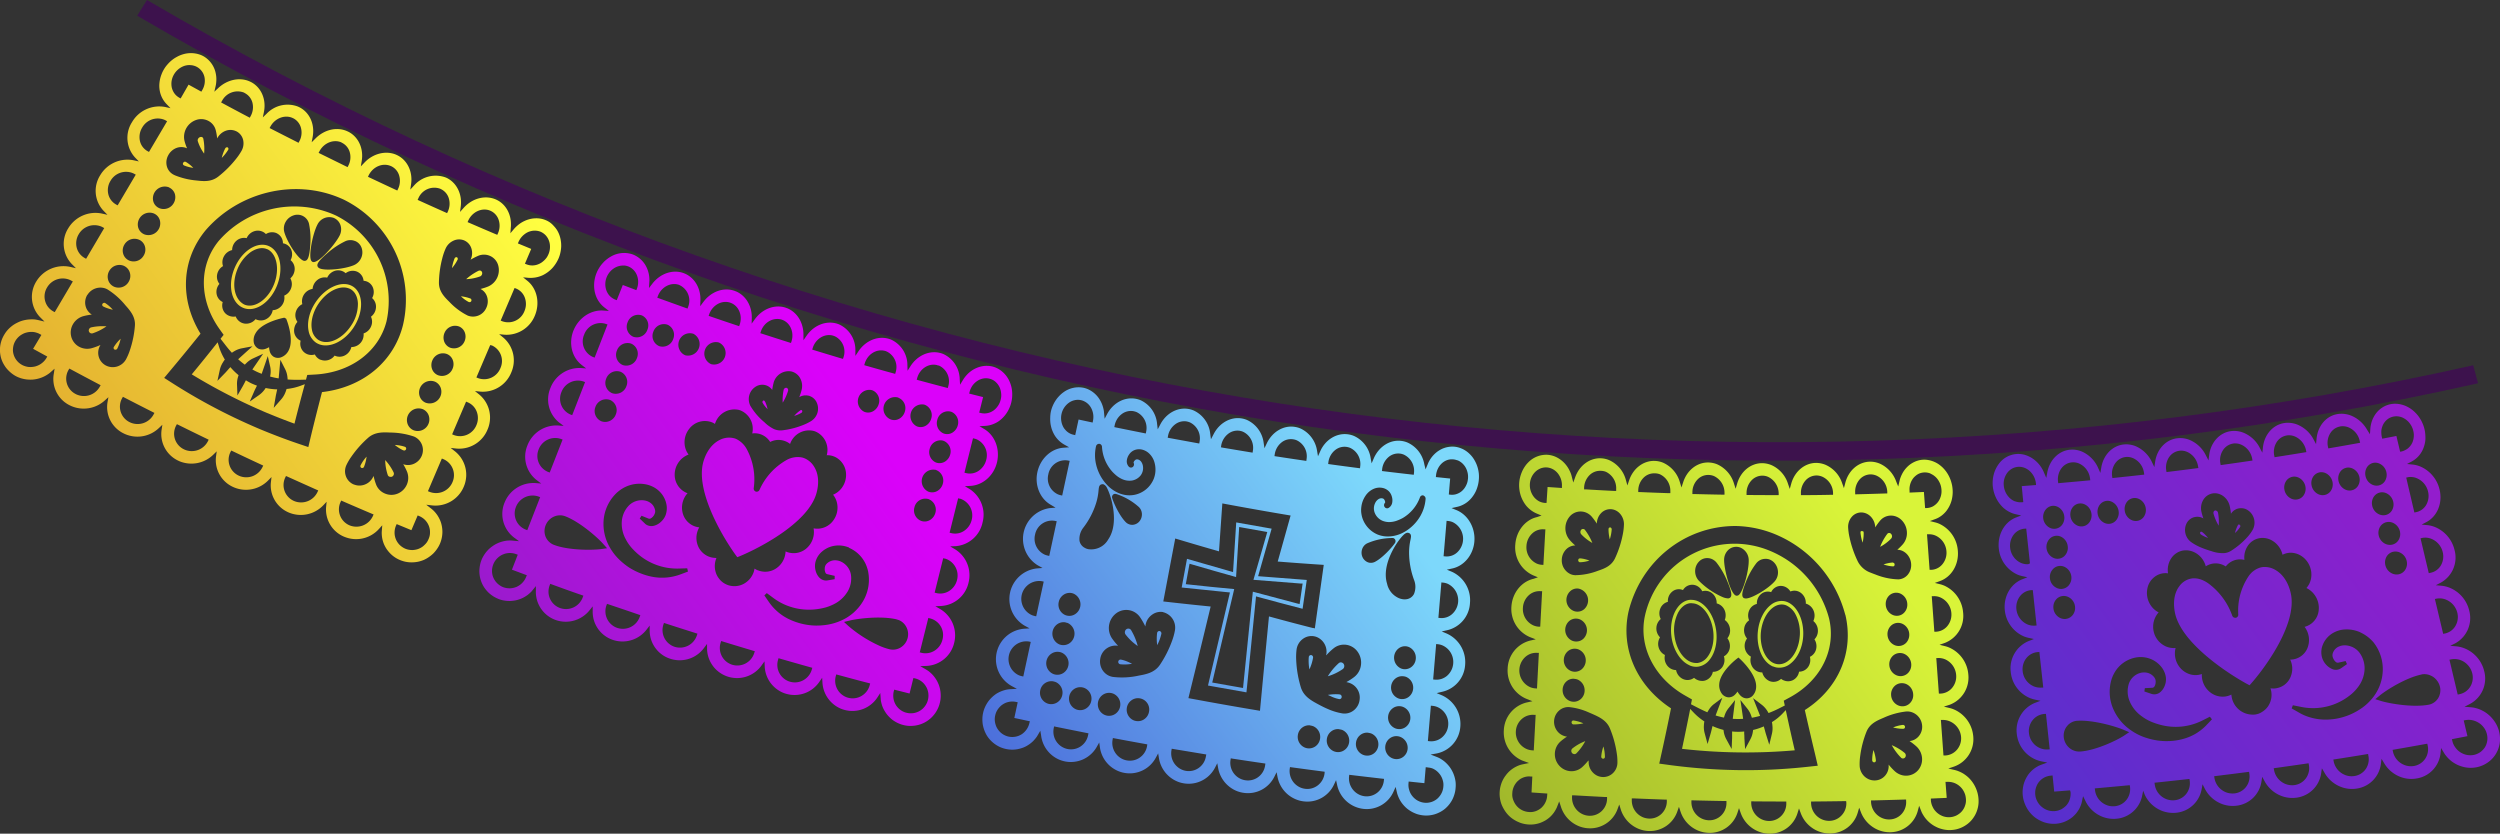 <svg xmlns="http://www.w3.org/2000/svg" xmlns:xlink="http://www.w3.org/1999/xlink" viewBox="0 0 965.86 322.07">
    <rect x="0" y="0" width="965.86" height="322.07" fill="#333333" stroke="none"/>
    <defs>
        <style>
            @keyframes blowing {
                from {
                    transform: rotate3d(0) scale3d(1, .9, .9) translateY(-10px);
                }

                to {
                    transform: rotate3d(1.1, 1, 1, 5deg) scale3d(1, .9, 2) translateY(10px);
                }
            }

            @keyframes rotate {
                from {
                    transform: rotate(0) translateY(5px);
                }

                to {
                    transform: rotate(2deg) translateY(25px);
                }
            }

            .string {
                animation: rotate 4s ease-in-out infinite alternate;
                transform-origin: center right;
            }

            .banner {
                animation: blowing 4s .1s ease-in-out infinite alternate;
                transform-origin: center top;
            }
            .string {
                fill: #3d124d;
            }
            .pink-banner {
                fill: url(#Degradado-rosa);
            }
            .purple-banner {
                fill: url(#Degradado-morado);
            }
            .green-banner {
                fill: url(#Degradado-verde);
            }
            .yellow-banner {
                fill: url(#Degradado-amarillo);
            }
            .blue-banner {
                fill: url(#Degradado-azul);
            }
        </style>
        <linearGradient id="Degradado-rosa" x1="765.94" y1="167.29" x2="915.1" y2="316.46" gradientTransform="matrix(-0.99, -0.15, -0.15, 0.99, 1159.77, 79.5)" gradientUnits="userSpaceOnUse">
            <stop offset="0.25" stop-color="#db01fa"/>
            <stop offset="1" stop-color="#9a1bcd"/>
        </linearGradient>
        <linearGradient id="Degradado-morado" x1="195.79" y1="129.2" x2="345.43" y2="278.84" gradientTransform="matrix(-0.99, -0.15, -0.15, 0.99, 1159.77, 79.5)" gradientUnits="userSpaceOnUse">
            <stop offset="0" stop-color="#971ccd"/>
            <stop offset="1" stop-color="#5630cd"/>
        </linearGradient>
        <linearGradient id="Degradado-verde" x1="382.25" y1="168.49" x2="534.24" y2="320.48" gradientTransform="matrix(-0.99, -0.15, -0.15, 0.99, 1159.77, 79.5)" gradientUnits="userSpaceOnUse">
            <stop offset="0.18" stop-color="#d9f439"/>
            <stop offset="1" stop-color="#a1b82b"/>
        </linearGradient>
        <linearGradient id="Degradado-amarillo" x1="956.68" y1="127.06" x2="1100.22" y2="270.6" gradientTransform="matrix(-0.99, -0.15, -0.15, 0.99, 1159.77, 79.5)" gradientUnits="userSpaceOnUse">
            <stop offset="0" stop-color="#ffff40"/>
            <stop offset="1" stop-color="#e3ae30"/>
        </linearGradient>
        <linearGradient id="Degradado-azul" x1="573.38" y1="181.14" x2="725.29" y2="333.06" gradientTransform="matrix(-0.99, -0.15, -0.15, 0.99, 1159.77, 79.5)" gradientUnits="userSpaceOnUse">
            <stop offset="0.17" stop-color="#7dd8fb"/>
            <stop offset="1" stop-color="#4c6fdb"/>
        </linearGradient>
    </defs>
    <g id="Layer_2" data-name="Layer 2">
        <g id="Layer_3" data-name="Layer 3">
            <path class="string" d="M53,6.07c272.74,159.76,598.06,210.85,904.38,142-.63-2.31-1.25-4.63-1.88-6.95C651.1,209.54,327.82,158.76,56.79,0Z"/>

            <path class="banner pink-banner" d="M306.82,160.68a12,12,0,0,0,2.85-1.22.68.68,0,0,0,.22-.85h0l-.28-.22a.48.48,0,0,0-.31.09A12.91,12.91,0,0,0,306.82,160.68Z"/>
            <path class="banner pink-banner" d="M302.4,155.56a19.14,19.14,0,0,0,2.06-4.55,1,1,0,0,0-.06-.73.84.84,0,0,0-.42-.41.85.85,0,0,0-.76.1,1.09,1.09,0,0,0-.46.66A18.25,18.25,0,0,0,302.4,155.56Z"/>
            <path class="banner pink-banner" d="M296.55,158.07a14.44,14.44,0,0,0-.93-2.85l-.35-.45a.49.49,0,0,0-.42,0,.69.69,0,0,0-.21.87A11.27,11.27,0,0,0,296.55,158.07Z"/>
            <path class="banner pink-banner" d="M284.85,215.27c6.38-2.47,27.55-12.76,30.66-25,.59-2.21,1.24-6.44-1-10a7.92,7.92,0,0,0-3.66-3.2q-.33-.13-.66-.24a3.54,3.54,0,0,0-.44-.11,8.85,8.85,0,0,0-6.15,1.17,24.75,24.75,0,0,0-10.16,11.35,1.19,1.19,0,0,1-1.41.69h0a1.22,1.22,0,0,1-.83-1.32,24.54,24.54,0,0,0-2.65-15,9.11,9.11,0,0,0-4.23-4.06l-.39-.15A7.87,7.87,0,0,0,278,170c-3.79,1.91-5.48,5.85-6.14,8C268.05,190,280.7,209.83,284.85,215.27Z"/>
            <path class="banner pink-banner" d="M192.22,231.24a12.61,12.61,0,0,1-1.63-.85,12.27,12.27,0,0,1-1.81-1.4,12.08,12.08,0,0,1-1.49-1.73,10.38,10.38,0,0,1-1.13-2,12.56,12.56,0,0,1-.7-2.18,12.82,12.82,0,0,1-.26-2.27,13,13,0,0,1,.21-2.29,11.38,11.38,0,0,1,.63-2.2,11.07,11.07,0,0,1,1.08-2.05,12.13,12.13,0,0,1,1.42-1.79A11.27,11.27,0,0,1,190.3,211a11.67,11.67,0,0,1,2-1.15,12.68,12.68,0,0,1,2.18-.73,10.69,10.69,0,0,1,3.69-.24l2.35.21-1.9-1.4a11.45,11.45,0,0,1-3.69-13.5,12,12,0,0,1,11.92-7.56l2.25.18-1.8-1.36A11.42,11.42,0,0,1,203.8,172a12,12,0,0,1,11.76-7.62l2.21.16L216,163.22a11.41,11.41,0,0,1-3.33-13.36,12,12,0,0,1,11.61-7.68l2.17.15L224.73,141c-3.82-2.95-5.13-8.42-3.17-13.3s6.7-8.06,11.52-7.72l2.17.15-1.72-1.33a10.1,10.1,0,0,1-3.27-4.43,11.41,11.41,0,0,1-.57-2.12,12.92,12.92,0,0,1-.16-2.24,13,13,0,0,1,.92-4.48,12.07,12.07,0,0,1,1.05-2.06,12.53,12.53,0,0,1,1.38-1.83,11.94,11.94,0,0,1,1.66-1.54,12.58,12.58,0,0,1,1.87-1.2,10.11,10.11,0,0,1,8.1-.58l.32.13a9.86,9.86,0,0,1,5.3,5.61,10.84,10.84,0,0,1,.59,2.11,11.71,11.71,0,0,1,.18,2.23l-.17,2.88,1.31-1.69c3.05-3.94,7.88-5.58,12-4.1l.48.19c3.9,1.64,6.28,5.76,6.08,10.5l-.09,2.13,1.28-1.71c3-4,7.75-5.68,11.92-4.26l.62.23c3.83,1.61,6.24,5.67,6.12,10.35l-.05,2.12,1.24-1.72c2.9-4,7.65-5.81,11.83-4.47l.77.28c3.78,1.59,6.2,5.59,6.17,10.19l0,2.13,1.22-1.75c2.8-4.06,7.52-5.93,11.73-4.66a7.62,7.62,0,0,1,.91.33,10.78,10.78,0,0,1,6.2,10l0,2.13,1.18-1.77c2.74-4.11,7.42-6.06,11.63-4.86a8.83,8.83,0,0,1,1.06.37,10.82,10.82,0,0,1,6.23,9.87l.06,2.13,1.15-1.8c2.66-4.15,7.3-6.18,11.53-5.05a8.91,8.91,0,0,1,1.2.41,10.9,10.9,0,0,1,6.27,9.75l.14,2.09s1.35-2.23,1.47-2.4a13.62,13.62,0,0,1,1.44-1.73,10.78,10.78,0,0,1,1.7-1.4,10.25,10.25,0,0,1,1.89-1,9.67,9.67,0,0,1,2-.6,9.33,9.33,0,0,1,2-.17,8.9,8.9,0,0,1,3.3.69l.58.27a9.63,9.63,0,0,1,1.71,1.11,10.21,10.21,0,0,1,1.48,1.46,11.27,11.27,0,0,1,1.19,1.78,11.4,11.4,0,0,1,.83,2,10.85,10.85,0,0,1,.47,2.19,13.48,13.48,0,0,1,.07,2.3,12.82,12.82,0,0,1-.33,2.27,12.37,12.37,0,0,1-.74,2.2,13.74,13.74,0,0,1-1.09,2,13.32,13.32,0,0,1-1.43,1.75,12.51,12.51,0,0,1-1.68,1.42,10.9,10.9,0,0,1-1.89,1,9.7,9.7,0,0,1-3.33.76l-2.15.12,1.85,1.1c4.12,2.45,6.14,7.73,4.93,12.84s-5.43,8.86-10.26,9.12l-2.17.12,1.86,1.11a11.76,11.76,0,0,1,5,12.85A11.57,11.57,0,0,1,369.3,211l-2.21.1,1.91,1.12a11.8,11.8,0,0,1,5.19,12.9,11.57,11.57,0,0,1-10.58,9l-2.25.1,1.95,1.13a11.81,11.81,0,0,1,5.35,12.93,11.57,11.57,0,0,1-10.8,9l-2.34.08,2,1.15c.41.24.82.49,1.19.76a12.72,12.72,0,0,1,1.67,1.52,12.58,12.58,0,0,1,1.36,1.83,11.47,11.47,0,0,1,1,2.08,12.05,12.05,0,0,1,.69,4.51,10.59,10.59,0,0,1-.31,2.28,11.21,11.21,0,0,1-.75,2.18,11.62,11.62,0,0,1-2.67,3.7,11.37,11.37,0,0,1-3.89,2.39,11.87,11.87,0,0,1-4.49.69,11,11,0,0,1-2.28-.33,10.61,10.61,0,0,1-1.7-.57l-.46-.2a12.74,12.74,0,0,1-2-1.18,13.11,13.11,0,0,1-1.69-1.55,11.58,11.58,0,0,1-1.36-1.85,10.92,10.92,0,0,1-1-2.08,13.18,13.18,0,0,1-.54-2.23c0-.2-.2-2.72-.2-2.72l-1.07,1.65a11.54,11.54,0,0,1-12.69,4.89,12.32,12.32,0,0,1-1.52-.51,11.66,11.66,0,0,1-7.06-10l-.11-1.93-1.09,1.59a11.59,11.59,0,0,1-12.77,4.63,11.78,11.78,0,0,1-1.34-.47,11.57,11.57,0,0,1-7-10.17l-.08-1.92-1.11,1.56a11.64,11.64,0,0,1-12.87,4.41,10.62,10.62,0,0,1-1.16-.42,11.52,11.52,0,0,1-7.05-10.36l0-1.93L272,250.33a11.66,11.66,0,0,1-13,4.19c-.33-.11-.66-.23-1-.36a11.46,11.46,0,0,1-7-10.54v-1.93l-1.18,1.53a11.72,11.72,0,0,1-13.05,4c-.27-.09-.53-.19-.79-.3a11.42,11.42,0,0,1-7-10.73l0-1.93-1.2,1.51a11.77,11.77,0,0,1-13.14,3.75c-.21-.08-.41-.15-.61-.24a11.52,11.52,0,0,1-7-11l0-1.84s-1.49,1.83-1.62,2a13.16,13.16,0,0,1-1.73,1.53,12.29,12.29,0,0,1-2,1.16,12,12,0,0,1-2.19.75,13.68,13.68,0,0,1-2.29.3,12.12,12.12,0,0,1-2.31-.15,10.82,10.82,0,0,1-2.23-.59Zm11.32-9-5.76-2.15,2.25-5.78-.63-.23a6.36,6.36,0,0,0-1.28-.34,7.87,7.87,0,0,0-1.34-.09,10.76,10.76,0,0,0-1.33.17,9.52,9.52,0,0,0-1.24.43,6.41,6.41,0,0,0-1.19.68,7.42,7.42,0,0,0-1,.87,6.52,6.52,0,0,0-.84,1.06,6.77,6.77,0,0,0-.61,1.2,7.45,7.45,0,0,0-.37,1.28,6.59,6.59,0,0,0-.11,1.35,7.31,7.31,0,0,0,.15,1.31,6.06,6.06,0,0,0,.42,1.29,6.91,6.91,0,0,0,3.76,3.57h0a8,8,0,0,0,1.3.34,8.54,8.54,0,0,0,1.34.09,7.34,7.34,0,0,0,1.33-.18,7.92,7.92,0,0,0,1.3-.43,8.28,8.28,0,0,0,1.15-.68,6.56,6.56,0,0,0,1-.88,7.19,7.19,0,0,0,.84-1.07,7.47,7.47,0,0,0,.6-1.2Zm21.84,7.89-.63-.22q-5.79-2-11.56-4.13l-.61-.22-.23.61a6.73,6.73,0,0,0,3.67,8.6l.36.14a6.88,6.88,0,0,0,8.77-4.16Zm22,7.52-.63-.21q-5.82-2-11.62-3.94l-.62-.21-.22.62a6.78,6.78,0,0,0,3.73,8.51l.46.17a6.9,6.9,0,0,0,8.69-4.31Zm22.07,7.16-.63-.2q-5.85-1.85-11.68-3.74l-.62-.21-.21.62a6.8,6.8,0,0,0,3.77,8.4,5.37,5.37,0,0,0,.56.21,6.87,6.87,0,0,0,8.61-4.45Zm22.16,6.78-.63-.19q-5.88-1.74-11.73-3.55l-.63-.19-.2.63a6.76,6.76,0,0,0,3.82,8.29c.21.09.44.17.67.25a6.85,6.85,0,0,0,8.51-4.61ZM313.83,258l-.63-.17c-3.94-1.1-7.86-2.22-11.79-3.35l-.63-.19-.18.63a6.78,6.78,0,0,0,3.85,8.19,5.13,5.13,0,0,0,.78.27,6.7,6.7,0,0,0,5.16-.6,6.86,6.86,0,0,0,3.26-4.14Zm22.35,6.05-.64-.17c-3.94-1-7.89-2.09-11.83-3.15l-.63-.17-.17.63a6.81,6.81,0,0,0,3.89,8.08,6.51,6.51,0,0,0,.88.3,6.72,6.72,0,0,0,5.15-.69,6.8,6.8,0,0,0,3.19-4.2Zm17.35-1.95-.64-.16-1.49,6-5.93-1.5-.17.64a6.66,6.66,0,0,0-.19,1.33,7.37,7.37,0,0,0,.06,1.33,6.41,6.41,0,0,0,.32,1.31,7.43,7.43,0,0,0,.56,1.22,6.87,6.87,0,0,0,.79,1.07,6.63,6.63,0,0,0,1,.91,6.52,6.52,0,0,0,1.13.68l.3.13a5.15,5.15,0,0,0,1,.32,7.23,7.23,0,0,0,1.33.2,10.05,10.05,0,0,0,1.33-.07,6.28,6.28,0,0,0,1.29-.34,6.11,6.11,0,0,0,1.21-.58,6.68,6.68,0,0,0,1.07-.81,6.25,6.25,0,0,0,.88-1,6.46,6.46,0,0,0,.69-1.16,7,7,0,0,0,.44-1.26,6.91,6.91,0,0,0,.12-2.66,6.24,6.24,0,0,0-.32-1.29,5.7,5.7,0,0,0-.58-1.22,6.64,6.64,0,0,0-4.16-3.09ZM218.41,199.47a5.73,5.73,0,0,0-4.23.05,6.14,6.14,0,0,0-3.36,3.39,5.94,5.94,0,0,0,0,4.52,5.71,5.71,0,0,0,3,3l.39.15c5.68,2.09,14.71,2,18.07,1.55l2.25-.32-1.51-1.7c-2.22-2.51-8.65-8.14-14.13-10.45Zm-9.72-7.4-.62-.23a6.9,6.9,0,0,0-8.73,4,6.7,6.7,0,0,0,3.75,8.76l.62.23Zm56.82,27.49-3.38.1a23.13,23.13,0,0,1-15.4-5.38,25.73,25.73,0,0,1-2.86-2.81,16.27,16.27,0,0,1-2.12-3.15,12.55,12.55,0,0,1-1.52-6.89,9.92,9.92,0,0,1,2.67-6.07,7,7,0,0,1,5.61-2.08,5.81,5.81,0,0,1,1.77.43,5.53,5.53,0,0,1,1,.56,4.37,4.37,0,0,1,1.67,2.3,3,3,0,0,1,.16,1.35,3.69,3.69,0,0,1-1.61,2.32,1.11,1.11,0,0,1-1,.09l-2.64-1.07-.71,1.08,2.08,2a3.07,3.07,0,0,0,1,.63,3.78,3.78,0,0,0,2.44.15,6.26,6.26,0,0,0,2.72-1.55,6.65,6.65,0,0,0,1.85-2.8,7.94,7.94,0,0,0,.33-3.3,9.49,9.49,0,0,0-2.68-5.5,9.8,9.8,0,0,0-3.26-2.19,11.09,11.09,0,0,0-2-.63,12.61,12.61,0,0,0-5.91.19,13,13,0,0,0-2.85,1.17,13.85,13.85,0,0,0-2.51,1.81,16.41,16.41,0,0,0-5.15,10.58,18.16,18.16,0,0,0,2.58,10.91,20.68,20.68,0,0,0,3.31,4.24,26.62,26.62,0,0,0,4,3.24,25.67,25.67,0,0,0,3.85,2c.57.24,1.14.45,1.71.65a23.68,23.68,0,0,0,3.93,1,20.22,20.22,0,0,0,10-.92l3.2-1.19Zm62.55-8a10.41,10.41,0,0,0-5.92-.66,9.71,9.71,0,0,0-5.38,3,7.92,7.92,0,0,0-1.62,2.89,6.56,6.56,0,0,0-.11,3.35,6.29,6.29,0,0,0,1.33,2.81,3.82,3.82,0,0,0,1.43,1.06,3.41,3.41,0,0,0,1.82.24l2.86-.48,0-1.29-3-.69a1,1,0,0,1-.58-.59,3.19,3.19,0,0,1-.26-1.49,3.05,3.05,0,0,1,.3-1.31,3.14,3.14,0,0,1,.91-1,4.47,4.47,0,0,1,2.7-.94,5.57,5.57,0,0,1,2.2.44l.64.32a6.81,6.81,0,0,1,3.38,4.88,9.9,9.9,0,0,1-1.32,6.49,12.85,12.85,0,0,1-5.22,4.8,17.51,17.51,0,0,1-3.55,1.37,25.83,25.83,0,0,1-4,.69,23.3,23.3,0,0,1-11.12-1.7,22.73,22.73,0,0,1-4.61-2.61l-2.7-2-.94.9,1.94,2.79a20,20,0,0,0,7.64,6.42q.54.25,1.08.48a24.47,24.47,0,0,0,2.69.95,24.78,24.78,0,0,0,6.1,1,26.52,26.52,0,0,0,5.16-.37,21.49,21.49,0,0,0,5.15-1.6,18.47,18.47,0,0,0,8.4-7.49,16.35,16.35,0,0,0,1.9-11.6,14.74,14.74,0,0,0-1-2.91,13.15,13.15,0,0,0-1.66-2.57,12.52,12.52,0,0,0-4.68-3.49Zm-35.31,8.74a6.93,6.93,0,0,0,.72.26,7.5,7.5,0,0,0,5.87-.64,8.24,8.24,0,0,0,4.16-6.89l.27.12a7.54,7.54,0,0,0,7.56-1.08,8.35,8.35,0,0,0,3-7.94,7.63,7.63,0,0,0,7.86-3.42,8.32,8.32,0,0,0,1.27-5.94,7.73,7.73,0,0,0-1.61-3.64,8,8,0,0,0,3.43-2.72,8.43,8.43,0,0,0,1.55-5.87A7.61,7.61,0,0,0,324,177.4a7.11,7.11,0,0,0-1.67-1,6.85,6.85,0,0,0-2.93-.52,7.71,7.71,0,0,0-4.21-9.1,6.74,6.74,0,0,0-.72-.26,7.74,7.74,0,0,0-9.23,5,6.59,6.59,0,0,0-1.69-1,7.13,7.13,0,0,0-6,.22,7.23,7.23,0,0,0-3.27-2.8,7,7,0,0,0-3.66-.48,7.7,7.7,0,0,0-4.32-8.8,6.12,6.12,0,0,0-.79-.28,7.86,7.86,0,0,0-9.29,5.4,6.69,6.69,0,0,0-1.12-.6,7.6,7.6,0,0,0-8.84,2.52,8.35,8.35,0,0,0-1.77,5.8,7.62,7.62,0,0,0,1.54,4.11,8.32,8.32,0,0,0-5.37,8,7.6,7.6,0,0,0,4.56,6.79l.41.15a8.31,8.31,0,0,0-1.67,8.33,7.43,7.43,0,0,0,4.09,4.33,7.35,7.35,0,0,0,2.11.53,8.13,8.13,0,0,0-.1,8,7.6,7.6,0,0,0,3.61,3.23l.63.23a7.89,7.89,0,0,0,2.51.35,7.26,7.26,0,0,0-.27.7,8.09,8.09,0,0,0,.43,6,7.6,7.6,0,0,0,.84,1.31,7.16,7.16,0,0,0,1,1.08,6.91,6.91,0,0,0,1.25.87,7.6,7.6,0,0,0,.76.37c.21.09.43.17.65.24a7.25,7.25,0,0,0,1.5.3,7.79,7.79,0,0,0,1.53,0,7.48,7.48,0,0,0,2.91-.9,8.18,8.18,0,0,0,3.84-4.71,9.21,9.21,0,0,0,.26-1.13A7.73,7.73,0,0,0,292.75,220.34Zm53.7,19c-5.8-1.41-14.69-.41-18.16.44l-2.22.54,1.67,1.54a50,50,0,0,0,12.41,7.84,23.59,23.59,0,0,0,3.47,1.17,5.71,5.71,0,0,0,4.41-.72,6,6,0,0,0,1.84-8.36,5.65,5.65,0,0,0-2.57-2.17A6.5,6.5,0,0,0,346.45,239.34Zm12.83-.4-.63-.16-3.31,13.3.64.16a6.56,6.56,0,0,0,5-.77,6.88,6.88,0,0,0,3.13-4.29,6.63,6.63,0,0,0-4.83-8.24ZM217.36,169.82l-.63-.23a6.83,6.83,0,0,0-8.61,4,6.66,6.66,0,0,0,3.64,8.74l.62.23Zm147.68,46-.64-.16-3.31,13.31.64.16a6.4,6.4,0,0,0,4.88-.76,6.93,6.93,0,0,0,3.14-4.33,6.84,6.84,0,0,0-3.79-7.92A5.82,5.82,0,0,0,365,215.78Zm-139-68.2-.62-.24a6.8,6.8,0,0,0-8.51,4.1,6.6,6.6,0,0,0,3.54,8.69l.61.23Zm9.51,6.86a4.39,4.39,0,0,0-5.5,2.7,4.3,4.3,0,0,0,2.37,5.61h0a4.39,4.39,0,0,0,5.51-2.72,4.28,4.28,0,0,0-2.21-5.53Zm4.11-10.87a4.37,4.37,0,0,0-5.47,2.71,4.29,4.29,0,0,0,2.34,5.6h0a4.35,4.35,0,0,0,5.48-2.73,4.28,4.28,0,0,0-2.18-5.52Zm118.79,49.15a4.31,4.31,0,0,0-5.16,3.24,4.35,4.35,0,0,0,2.39,5.16,3.46,3.46,0,0,0,.54.19,4,4,0,0,0,3.1-.46,4.58,4.58,0,0,0,2.07-2.8,4.37,4.37,0,0,0-2.4-5.15A3.11,3.11,0,0,0,358.43,192.72Zm12.36-.09-.64-.16-3.3,13.3.64.16a6.22,6.22,0,0,0,4.75-.74,7.06,7.06,0,0,0,3.15-4.37,6.8,6.8,0,0,0-3.71-7.9A5.15,5.15,0,0,0,370.79,192.63Zm-136.1-67.3-.63-.23a6.74,6.74,0,0,0-8.4,4.14,6.56,6.56,0,0,0,3.43,8.65l.62.23Zm77.71,27.52a4.79,4.79,0,0,0-3.64.56,22.23,22.23,0,0,0,.91-2.77,6.21,6.21,0,0,0-.53-4.51,5.24,5.24,0,0,0-2.6-2.39,5.5,5.5,0,0,0-.81-.27,6,6,0,0,0-6.92,4.56,21,21,0,0,0-.49,2.59,4.76,4.76,0,0,0-2-1.65,4.77,4.77,0,0,0-4.55.48,5.69,5.69,0,0,0-1.89,7.3,24.32,24.32,0,0,0,5.43,6.34,14.09,14.09,0,0,0,3.73,2.66,6.5,6.5,0,0,0,.62.22,6.21,6.21,0,0,0,2.61.24,31.71,31.71,0,0,0,8.13-2.1,18.11,18.11,0,0,0,3.09-1.56,5.67,5.67,0,0,0,1.93-7.28,4.68,4.68,0,0,0-2.36-2.2C312.84,153,312.63,152.92,312.4,152.85Zm-68.65-20.16a4.37,4.37,0,0,0-5.44,2.73,4.29,4.29,0,0,0,2.31,5.59h0a4.35,4.35,0,0,0,5.45-2.74,4.27,4.27,0,0,0-2.15-5.51Zm117.6,48.78a4.47,4.47,0,0,0-2.77,8.41,4.27,4.27,0,0,0,.54.18,4,4,0,0,0,3.05-.45,4.58,4.58,0,0,0,2.08-2.81,4.37,4.37,0,0,0-2.37-5.15A4.72,4.72,0,0,0,361.35,181.47ZM247.86,121.82a4.34,4.34,0,0,0-5.4,2.74,4.25,4.25,0,0,0,2.26,5.57h0a4.33,4.33,0,0,0,5.41-2.76,4.23,4.23,0,0,0-2.11-5.49Zm116.4,48.4a4.31,4.31,0,0,0-5.1,3.26,4.36,4.36,0,0,0,2.34,5.16,4.72,4.72,0,0,0,.53.18,4,4,0,0,0,3-.45,4.6,4.6,0,0,0,2.08-2.82,4.36,4.36,0,0,0-2.35-5.15A4.56,4.56,0,0,0,364.26,170.22ZM257.78,125.41a4.33,4.33,0,0,0-5.38,2.78,4.27,4.27,0,0,0,2.31,5.55h0a4.33,4.33,0,0,0,5.39-2.79,4.26,4.26,0,0,0-2.14-5.47Zm118.77,44.07-.64-.16-3.31,13.3.64.16a6,6,0,0,0,4.62-.73,7.13,7.13,0,0,0,3.17-4.41,6.75,6.75,0,0,0-3.63-7.88A6,6,0,0,0,376.55,169.48ZM267.7,128.9a4.45,4.45,0,0,0-3,8.35h0a4.47,4.47,0,0,0,3.21-8.28Zm9.95,3.4a4.46,4.46,0,0,0-2.92,8.39h0a4.46,4.46,0,0,0,3.16-8.29Zm59.13,18.41a4.47,4.47,0,0,0-2.89,8.38,3.66,3.66,0,0,0,.43.15,3.88,3.88,0,0,0,3-.36,4.64,4.64,0,0,0,2.17-2.78,4.33,4.33,0,0,0-2.27-5.24Zm10.1,2.84A4.48,4.48,0,0,0,344,162l.46.16a3.93,3.93,0,0,0,3-.4,4.6,4.6,0,0,0,2.14-2.8,4.32,4.32,0,0,0-2.29-5.2A3.57,3.57,0,0,0,346.88,153.55ZM357,156.3a4.48,4.48,0,0,0-2.8,8.41,4.75,4.75,0,0,0,.49.17,4,4,0,0,0,3-.42,4.59,4.59,0,0,0,2.11-2.82,4.34,4.34,0,0,0-2.31-5.17A3.39,3.39,0,0,0,357,156.3ZM240.62,110.1l5.23,2,.23-.61a7.2,7.2,0,0,0,0-5.13,6,6,0,0,0-3.21-3.37,6.15,6.15,0,0,0-1.38-.38,5.89,5.89,0,0,0-1.25,0,7.38,7.38,0,0,0-1.23.22,6.72,6.72,0,0,0-1.18.46,7.41,7.41,0,0,0-3.46,3.84,7.2,7.2,0,0,0-.07,5.15,6.3,6.3,0,0,0,.57,1.13,5.65,5.65,0,0,0,1.74,1.77,6.54,6.54,0,0,0,1,.54l.67.25ZM367.17,159a4.27,4.27,0,0,0-5.06,3.26,4.32,4.32,0,0,0,2.31,5.15,3.31,3.31,0,0,0,.53.18,3.92,3.92,0,0,0,3-.44,4.67,4.67,0,0,0,2.09-2.84,4.37,4.37,0,0,0-2.33-5.14A3.16,3.16,0,0,0,367.17,159ZM262.38,110.07c-3.2-1.15-6.89.79-8.22,4.32l-.23.62.63.23Q259.8,117.13,265,119l.62.21.22-.61a6.59,6.59,0,0,0-3.48-8.52Zm19.76,6.87c-3.23-1.09-6.88.91-8.14,4.46l-.22.63.63.21q5.26,1.82,10.54,3.57l.62.21.21-.62c1.16-3.4-.27-7.06-3.26-8.31ZM302,123.49c-3.25-1-6.86,1-8.05,4.6l-.21.63.63.2q5.29,1.72,10.59,3.4l.63.19.2-.62c1.08-3.38-.38-7-3.33-8.23Zm19.94,6.21c-3.26-1-6.83,1.14-7.95,4.73l-.2.64.63.19q5.31,1.63,10.64,3.22l.63.18.19-.62a6.6,6.6,0,0,0-3.38-8.14Zm20,5.88c-3.27-.93-6.8,1.26-7.86,4.87l-.19.63.64.19q5.34,1.54,10.69,3l.63.17.18-.63a6.66,6.66,0,0,0-3.44-8A5,5,0,0,0,342,135.58Zm41.17,11h0a5.75,5.75,0,0,0-2.05-.44,5.48,5.48,0,0,0-1.23.1,6.5,6.5,0,0,0-1.19.36,7,7,0,0,0-1.13.61,8.35,8.35,0,0,0-1,.82,8.67,8.67,0,0,0-.85,1,8.33,8.33,0,0,0-.63,1.14,7.72,7.72,0,0,0-.44,1.25l-.16.64,5.38,1.35-1.5,6,.64.16a5.73,5.73,0,0,0,1.23.16,5.61,5.61,0,0,0,1.25-.1,6.6,6.6,0,0,0,1.2-.36,6.84,6.84,0,0,0,1.1-.6,6.11,6.11,0,0,0,1-.85,7.08,7.08,0,0,0,.81-1,6.88,6.88,0,0,0,1.07-2.41,7.55,7.55,0,0,0,.21-1.32,7.11,7.11,0,0,0-.05-1.31,7.64,7.64,0,0,0-.26-1.28,6.3,6.3,0,0,0-.49-1.2,6.85,6.85,0,0,0-.7-1.05,6.1,6.1,0,0,0-.88-.88,5,5,0,0,0-1.05-.67Zm-21-5.5c-3.29-.88-6.77,1.37-7.77,5l-.17.63.64.18q5.35,1.45,10.73,2.86l.63.16.17-.63a6.68,6.68,0,0,0-3.49-8A6.44,6.44,0,0,0,362.1,141.12Z"/>
            <path class="banner purple-banner" d="M863.47,205.93a11.31,11.31,0,0,0,2-2.34.69.69,0,0,0-.21-.88l-.43-.08a.64.64,0,0,0-.19.19A13,13,0,0,0,863.47,205.93Z"/>
            <path class="banner purple-banner" d="M857.17,203.09a18.85,18.85,0,0,0-.25-5,1.2,1.2,0,0,0-.41-.66l-.24-.12a.72.72,0,0,0-1,.32,1.09,1.09,0,0,0-.1.78A19.13,19.13,0,0,0,857.17,203.09Z"/>
            <path class="banner purple-banner" d="M853.07,207.83a15.2,15.2,0,0,0-2.13-2.17l-.35-.24c-.37,0-.46.06-.52.18a.71.71,0,0,0,.23.89,10.57,10.57,0,0,0,1.9,1C852.48,207.61,852.77,207.72,853.07,207.83Z"/>
            <path class="banner purple-banner" d="M869.1,264.75c4.58-4.95,18.76-23.24,15.91-35.6-.5-2.27-1.88-6.39-5.55-8.73a9.23,9.23,0,0,0-1.35-.72,7.93,7.93,0,0,0-4.13-.59l-.45.08a8.42,8.42,0,0,0-4.95,3.65,23.9,23.9,0,0,0-3.84,14.58,1.18,1.18,0,0,1-1,1.26l-.19,0-.47-.1a1.24,1.24,0,0,1-.68-.75,26.36,26.36,0,0,0-9.31-12.5,12.08,12.08,0,0,0-2.18-1.21,8.1,8.1,0,0,0-3.93-.66,7.28,7.28,0,0,0-5,3c-2.51,3.32-2.19,7.61-1.78,9.87C842.37,248.88,862.88,261.56,869.1,264.75Z"/>
            <path class="banner purple-banner" d="M788.89,317.35a12.25,12.25,0,0,1-1.26-.62,11.43,11.43,0,0,1-1.93-1.33,12.37,12.37,0,0,1-1.62-1.7,13,13,0,0,1-1.28-2,13.52,13.52,0,0,1-.87-2.16,11.37,11.37,0,0,1-.45-2.28,11,11,0,0,1,0-2.3,12.67,12.67,0,0,1,.43-2.24,12.36,12.36,0,0,1,.88-2.1,11.08,11.08,0,0,1,1.23-1.88,11.71,11.71,0,0,1,1.59-1.57,12.49,12.49,0,0,1,1.87-1.22,12.35,12.35,0,0,1,1.3-.55l2.17-.8-2.27-.46a11.74,11.74,0,0,1-2.16-.67,12.15,12.15,0,0,1-7.36-10.08,11.39,11.39,0,0,1,7.08-11.85l2.1-.79-2.19-.47a11.4,11.4,0,0,1-2-.63,12.18,12.18,0,0,1-7.32-10.13,11.39,11.39,0,0,1,6.92-11.85l2.05-.79-2.14-.47a10.88,10.88,0,0,1-1.86-.59,12.35,12.35,0,0,1-7.27-10.18c-.5-5.22,2.28-10.09,6.75-11.83l2-.79-2.1-.47a9.9,9.9,0,0,1-1.75-.56h0a12.37,12.37,0,0,1-7.22-10.23c-.5-5.25,2.23-10.11,6.66-11.83l2-.78-2.1-.48a10.54,10.54,0,0,1-1.73-.55,10.92,10.92,0,0,1-3.23-2.11,13.37,13.37,0,0,1-1.48-1.69,12.77,12.77,0,0,1-1.18-2,13.45,13.45,0,0,1-.82-2.18,13,13,0,0,1-.43-2.28,13.39,13.39,0,0,1,.37-4.56,11.17,11.17,0,0,1,.77-2.1,11.55,11.55,0,0,1,1.1-1.86,9.29,9.29,0,0,1,11.32-3.18,11,11,0,0,1,3.25,2.12,11.61,11.61,0,0,1,1.5,1.67,13.67,13.67,0,0,1,1.2,2l1.16,2.68.39-2.13c.9-4.84,4.44-8.36,8.81-8.76a9.5,9.5,0,0,1,4.59.73,12.23,12.23,0,0,1,6.21,6.24l.89,2,.36-2.12c.81-4.83,4.28-8.39,8.64-8.87a9.62,9.62,0,0,1,4.77.72,12.39,12.39,0,0,1,6.16,6.08l.93,1.93.32-2.12c.73-4.85,4.14-8.48,8.49-9a9.59,9.59,0,0,1,5,.71,12.28,12.28,0,0,1,6.11,5.9l1,1.92.27-2.13c.64-4.86,4-8.54,8.33-9.16a9.75,9.75,0,0,1,5.14.7,12.34,12.34,0,0,1,6.06,5.72l1,1.9.24-2.13c.56-4.88,3.84-8.61,8.17-9.31a9.87,9.87,0,0,1,5.34.68,12.42,12.42,0,0,1,6,5.56l1,1.89.21-2.14c.47-4.89,3.68-8.69,8-9.45a9.91,9.91,0,0,1,5.53.66,12.56,12.56,0,0,1,6,5.42l1.09,1.7s.17-2.53.2-2.71a12.59,12.59,0,0,1,.49-2.18,10.87,10.87,0,0,1,.88-2,10.56,10.56,0,0,1,1.22-1.73,9.52,9.52,0,0,1,1.52-1.38,9.11,9.11,0,0,1,5.69-1.78,10,10,0,0,1,2.06.28,11.18,11.18,0,0,1,1.64.53l.37.17a11.1,11.1,0,0,1,1.91,1.12,12,12,0,0,1,1.71,1.5,12.15,12.15,0,0,1,1.45,1.8,13.19,13.19,0,0,1,1.13,2.06,12.52,12.52,0,0,1,.76,2.21,12.07,12.07,0,0,1,.35,2.3,12.33,12.33,0,0,1,0,2.28,11.56,11.56,0,0,1-.48,2.19,11.13,11.13,0,0,1-.85,2,10.32,10.32,0,0,1-1.22,1.73,10,10,0,0,1-1.55,1.41,10.49,10.49,0,0,1-1.09.69l-1.88,1,2.13.21a10.74,10.74,0,0,1,3.1.8,12.82,12.82,0,0,1,7.33,8.79c1.28,5.15-.77,10.33-5,12.61l-1.9,1,2.15.21a11.1,11.1,0,0,1,3.2.82,12.77,12.77,0,0,1,7.34,8.73A11.1,11.1,0,0,1,943,225.1l-1.94,1,2.19.2a11.31,11.31,0,0,1,3.35.85,12.73,12.73,0,0,1,7.35,8.67,11.13,11.13,0,0,1-5.32,12.69l-2,1,2.23.19a11.88,11.88,0,0,1,3.53.88,12.68,12.68,0,0,1,7.34,8.61A11.12,11.12,0,0,1,954.19,272l-2.06,1.05,2.3.19a13.3,13.3,0,0,1,1.43.18,13.88,13.88,0,0,1,2.22.67,14.65,14.65,0,0,1,2.08,1.09,13.14,13.14,0,0,1,1.86,1.48,12.62,12.62,0,0,1,1.54,1.79,12.07,12.07,0,0,1,1.18,2,11.47,11.47,0,0,1,.78,2.2,11.3,11.3,0,0,1,.33,2.29,11.51,11.51,0,0,1-.11,2.28,11.94,11.94,0,0,1-.58,2.21,11.52,11.52,0,0,1-1,2,10.67,10.67,0,0,1-1.4,1.78,11.51,11.51,0,0,1-1.72,1.44,11.51,11.51,0,0,1-6.51,2,12.19,12.19,0,0,1-2.32-.24,14.26,14.26,0,0,1-2.25-.68,13,13,0,0,1-2.09-1.11,11.64,11.64,0,0,1-1.84-1.49,14.34,14.34,0,0,1-1.52-1.8L943.09,289l-.2,1.94a11,11,0,0,1-9.14,9.8A11.9,11.9,0,0,1,927,300a12.46,12.46,0,0,1-5.91-5.17l-1-1.68-.24,1.93a11,11,0,0,1-9.31,9.58,11.86,11.86,0,0,1-6.49-.79,12.34,12.34,0,0,1-6-5.35l-1-1.69-.28,1.92a11.06,11.06,0,0,1-9.48,9.42,11.9,11.9,0,0,1-6.28-.82,12.36,12.36,0,0,1-6.09-5.52l-.92-1.72-.31,1.92a11,11,0,0,1-9.63,9.25,11.78,11.78,0,0,1-6.06-.84,12.35,12.35,0,0,1-6.17-5.71l-.89-1.73-.35,1.91a11.08,11.08,0,0,1-9.79,9.09,12,12,0,0,1-5.85-.86,12.27,12.27,0,0,1-6.25-5.9L828,305.5l-.39,1.9a11.1,11.1,0,0,1-10,8.92,11.84,11.84,0,0,1-5.63-.88,12.2,12.2,0,0,1-6.35-6.12l-.85-1.73s-.5,2.39-.56,2.59a12.12,12.12,0,0,1-.83,2.12,11.84,11.84,0,0,1-1.24,1.89,11.45,11.45,0,0,1-1.6,1.59,12.24,12.24,0,0,1-1.89,1.23,11.23,11.23,0,0,1-4.37,1.24,11.75,11.75,0,0,1-2.3-.06,12.54,12.54,0,0,1-2.26-.51C789.46,317.58,789.18,317.47,788.89,317.35Zm10.86-12-6.12.48L793,299.6l-.64.06a6.55,6.55,0,0,0-1.29.24,5.92,5.92,0,0,0-1.24.48,8.21,8.21,0,0,0-1.1.71,8,8,0,0,0-.92.92,5.84,5.84,0,0,0-.75,1.13,7.77,7.77,0,0,0-.49,1.22,6.61,6.61,0,0,0-.26,1.31,7.61,7.61,0,0,0,0,1.35,7.34,7.34,0,0,0,.26,1.32,7,7,0,0,0,.52,1.26,8.28,8.28,0,0,0,.73,1.12,6.41,6.41,0,0,0,1,1,6.87,6.87,0,0,0,6.32,1.42,7.6,7.6,0,0,0,1.24-.49,7,7,0,0,0,1.1-.73,6.48,6.48,0,0,0,1-.94,6.86,6.86,0,0,0,.73-1.11,6.25,6.25,0,0,0,.48-1.23,6.41,6.41,0,0,0,.25-1.31,6.77,6.77,0,0,0,0-1.35Zm23.07-2-.63.06q-6.11.58-12.2,1.12l-.68.06.08.67a7.1,7.1,0,0,0,4.31,5.71,6.71,6.71,0,0,0,3.28.51,6.46,6.46,0,0,0,4.53-2.42,6.68,6.68,0,0,0,1.4-5.08Zm-32.38-27.56-.64.05a6.38,6.38,0,0,0-4.41,2.27,6.79,6.79,0,0,0-1.52,5.08,7.09,7.09,0,0,0,4.29,5.85,6.69,6.69,0,0,0,3.05.51l.68-.05Zm55.44,25.15-.64.07q-6.09.69-12.18,1.32l-.68.07.09.68a7.15,7.15,0,0,0,4.31,5.59,7,7,0,0,0,3.4.5,6.52,6.52,0,0,0,4.49-2.5,6.69,6.69,0,0,0,1.3-5.1Zm-25.47-19c-3.35-1.41-12-3.87-17.9-3.47a5.46,5.46,0,0,0-3.75,1.85,5.85,5.85,0,0,0-1.44,4.5,6.23,6.23,0,0,0,2.1,4.07,5.87,5.87,0,0,0,4.5,1.44c6-.5,14.05-4.35,16.81-6.2l1.87-1.25Zm48.5,16.25-.63.08q-6.09.78-12.17,1.53l-.68.08.1.67a7.22,7.22,0,0,0,4.3,5.48,7,7,0,0,0,3.52.49,6.51,6.51,0,0,0,4.45-2.58,6.65,6.65,0,0,0,1.21-5.13Zm-15.13-21.3-3,1.52a22.82,22.82,0,0,1-16.24,1.59,26.3,26.3,0,0,1-3.83-1.34h0a17.49,17.49,0,0,1-3.35-2,13.45,13.45,0,0,1-4.55-5.65,9.93,9.93,0,0,1-.42-6.63,6.52,6.52,0,0,1,4-4.24,5.78,5.78,0,0,1,2.93-.27,4.31,4.31,0,0,1,1,.29,4.79,4.79,0,0,1,1.61,1.11,3.44,3.44,0,0,1,.77,1.18,3.07,3.07,0,0,1,.11,1.34,3.14,3.14,0,0,1-.46,1.43,1.05,1.05,0,0,1-.83.5l-2.87.14-.19,1.28,2.79.95a3.52,3.52,0,0,0,3.41-.73,6,6,0,0,0,1.72-2.57,6.51,6.51,0,0,0,.36-3.33,8.4,8.4,0,0,0-1.22-3.12,10.19,10.19,0,0,0-4.48-3.69l-.44-.17a10.49,10.49,0,0,0-6-.34,12.13,12.13,0,0,0-5.18,2.67,12.31,12.31,0,0,0-2,2.27,13.89,13.89,0,0,0-1.41,2.71,16.46,16.46,0,0,0,.3,11.79,19.25,19.25,0,0,0,7.32,8.8,22.2,22.2,0,0,0,3.68,2c.4.16.81.32,1.22.46a27,27,0,0,0,5.07,1.25,25.34,25.34,0,0,0,6.21.09,23.68,23.68,0,0,0,3.94-.78,19.3,19.3,0,0,0,8.51-5.06l2.31-2.43ZM787.9,251.88l-.64.05a6.22,6.22,0,0,0-4.29,2.22,6.86,6.86,0,0,0-1.53,5.12,7.13,7.13,0,0,0,4.28,5.89,6.54,6.54,0,0,0,3,.49l.68,0Zm104,43-.63.1q-6.07.88-12.15,1.73l-.68.09.12.67a7.21,7.21,0,0,0,4.28,5.36,6.93,6.93,0,0,0,3.65.48,6.51,6.51,0,0,0,4.41-2.66,6.67,6.67,0,0,0,1.12-5.14Zm23-3.58-.63.1q-6.06,1-12.13,1.94l-.67.1.13.68a7.13,7.13,0,0,0,4.26,5.23,6.82,6.82,0,0,0,3.78.46A6.45,6.45,0,0,0,914,297.1a6.66,6.66,0,0,0,1-5.16ZM785.36,228l-.64,0a6.06,6.06,0,0,0-4.17,2.17,7,7,0,0,0-1.53,5.17,7.21,7.21,0,0,0,4.25,5.89,6.17,6.17,0,0,0,2.87.48l.68-.05Zm93.88,37.92a7.18,7.18,0,0,0,5-3.08,8.12,8.12,0,0,0,.56-8,7.2,7.2,0,0,0,6.56-4.2,8.41,8.41,0,0,0-1-8.46,7.3,7.3,0,0,0,5.46-6.45,8.54,8.54,0,0,0-1.61-5.92,8.28,8.28,0,0,0-3.14-2.63,7.55,7.55,0,0,0,1.83-3.93,8.64,8.64,0,0,0-1.33-6,8.22,8.22,0,0,0-3.69-3.11,6.14,6.14,0,0,0-1.19-.39,6.9,6.9,0,0,0-4.85.58,8.54,8.54,0,0,0-4.9-5.93,7.11,7.11,0,0,0-3.83-.5,6.88,6.88,0,0,0-4.59,2.83,8.08,8.08,0,0,0-1.4,5.59,6.92,6.92,0,0,0-7.2,2.52,8.57,8.57,0,0,0-1.12-.59,7,7,0,0,0-6.62.55,8.34,8.34,0,0,0-4.79-5.61,7.37,7.37,0,0,0-3.95-.5,6.94,6.94,0,0,0-4.55,2.94,8.14,8.14,0,0,0-1.28,5.88,6.87,6.87,0,0,0-4.68,1,7.44,7.44,0,0,0-3.33,5,8.58,8.58,0,0,0,1.09,6,8.11,8.11,0,0,0,3.29,3.08,8.32,8.32,0,0,0,2.89,13.19,7.6,7.6,0,0,0,3.66.56,8.52,8.52,0,0,0,2.34,8.28,8.05,8.05,0,0,0,2.44,1.6,7.37,7.37,0,0,0,5.36.18,8.47,8.47,0,0,0,3.6,7.35,7.83,7.83,0,0,0,5.37,1.35,7.23,7.23,0,0,0,2.44-.76,7.25,7.25,0,0,0,.09.8,8.27,8.27,0,0,0,4.5,6.11l.47.21a8.68,8.68,0,0,0,1,.34,7.45,7.45,0,0,0,1.51.26,7.09,7.09,0,0,0,1.54,0,7.19,7.19,0,0,0,1.49-.36A6.65,6.65,0,0,0,874,275a7.17,7.17,0,0,0,1.21-.92,7,7,0,0,0,1-1.15,7.92,7.92,0,0,0,1.26-5.9,8.59,8.59,0,0,0-.28-1.11A7.33,7.33,0,0,0,879.24,265.94Zm58.52,21.4-.62.11q-6,1.1-12.11,2.15l-.67.12.14.67a7.16,7.16,0,0,0,4.25,5.11,6.88,6.88,0,0,0,3.9.45,6.54,6.54,0,0,0,4.32-2.81,6.65,6.65,0,0,0,.93-5.19ZM797,230.26a3.93,3.93,0,0,0-2.72,1.44,4.51,4.51,0,0,0-.95,3.35,4.62,4.62,0,0,0,2.75,3.77,4.09,4.09,0,0,0,1.92.31,4,4,0,0,0,2.73-1.46,4.42,4.42,0,0,0,.94-3.35,4.63,4.63,0,0,0-2.76-3.75A3.93,3.93,0,0,0,797,230.26Zm114.65,13.92a13,13,0,0,0-5.48-1,10.17,10.17,0,0,0-5.64,1.9,9.22,9.22,0,0,0-3.46,5,7.89,7.89,0,0,0-.11,3.31,6.83,6.83,0,0,0,1.44,3.08,6.94,6.94,0,0,0,2.6,2,3.57,3.57,0,0,0,3.4-.26l2.34-1.64-.52-1.18-2.79.62a1.24,1.24,0,0,1-.69-.07,1.34,1.34,0,0,1-.32-.21,3.25,3.25,0,0,1-.94-1.26,3.17,3.17,0,0,1-.35-1.31,3,3,0,0,1,.35-1.31,4.1,4.1,0,0,1,2-2,5.46,5.46,0,0,1,2.89-.51,7.34,7.34,0,0,1,2.25.55,7.16,7.16,0,0,1,3.09,2.46,10.21,10.21,0,0,1,1.82,6.46,12.16,12.16,0,0,1-2.46,6.55,16.16,16.16,0,0,1-2.55,2.75,23.8,23.8,0,0,1-3.24,2.3,22.82,22.82,0,0,1-16.1,2.73l-3.35-.67-.46,1.22,3,1.71a17.64,17.64,0,0,0,2,1,21.09,21.09,0,0,0,7.81,1.62,24.22,24.22,0,0,0,4-.29,24.88,24.88,0,0,0,5.92-1.72,25.87,25.87,0,0,0,4.47-2.53,20,20,0,0,0,3.89-3.63,17.65,17.65,0,0,0,4.09-10.37A16.73,16.73,0,0,0,917,248.18,15.72,15.72,0,0,0,914.7,246a14.38,14.38,0,0,0-2.68-1.62Zm-116-25.53a3.8,3.8,0,0,0-2.68,1.43,4.48,4.48,0,0,0-1,3.36,4.61,4.61,0,0,0,2.75,3.77,3.93,3.93,0,0,0,1.88.31,3.87,3.87,0,0,0,2.7-1.44,4.51,4.51,0,0,0,.95-3.37,4.64,4.64,0,0,0-2.76-3.76A3.94,3.94,0,0,0,795.65,218.65Zm156.87,59.56-.68.13,1.44,6.07-6,1.17.16.67a6.69,6.69,0,0,0,1.11,2.45,6.36,6.36,0,0,0,.88,1.05,7.05,7.05,0,0,0,2.28,1.5h0a6.42,6.42,0,0,0,1.31.4,8.58,8.58,0,0,0,1.34.14,7.42,7.42,0,0,0,1.34-.12,7.09,7.09,0,0,0,1.29-.4,7.84,7.84,0,0,0,1.17-.63,6.89,6.89,0,0,0,1-.85,6.57,6.57,0,0,0,.82-1,6.49,6.49,0,0,0,.6-1.21,6.19,6.19,0,0,0,.33-1.28,6.71,6.71,0,0,0,.08-1.35,7.5,7.5,0,0,0-.19-1.32,6.9,6.9,0,0,0-.45-1.3,5.87,5.87,0,0,0-.68-1.16,6.23,6.23,0,0,0-.87-1,5.8,5.8,0,0,0-1.09-.86,7.26,7.26,0,0,0-1.13-.61A7.06,7.06,0,0,0,952.52,278.21Zm-169.7-74-.63.05a5.85,5.85,0,0,0-4.06,2.11,7,7,0,0,0-1.53,5.21,7.22,7.22,0,0,0,4.22,5.92,6.07,6.07,0,0,0,2.78.46l.66-.3Zm152.75,56.38c-5.87,1.18-13.41,5.86-16.15,8.1l-1.74,1.43,2.18.69c3.27,1,12.27,2.6,18.46,1.45a5.51,5.51,0,0,0,3.65-2.54,5.88,5.88,0,0,0,.67-4.47,6.4,6.4,0,0,0-2.87-3.9,6.63,6.63,0,0,0-.8-.4A5.85,5.85,0,0,0,935.57,260.55ZM794.3,207a3.81,3.81,0,0,0-2.65,1.4,4.56,4.56,0,0,0-1,3.39,4.71,4.71,0,0,0,2.75,3.78,3.93,3.93,0,0,0,1.85.3,3.85,3.85,0,0,0,2.67-1.43,4.48,4.48,0,0,0,.94-3.38,4.67,4.67,0,0,0-2.75-3.77A3.82,3.82,0,0,0,794.3,207ZM793,195.42a3.83,3.83,0,0,0-2.62,1.4,4.57,4.57,0,0,0-1,3.4,4.69,4.69,0,0,0,2.74,3.78,3.82,3.82,0,0,0,4.46-1.11,4.53,4.53,0,0,0,.94-3.4,4.64,4.64,0,0,0-2.74-3.77A3.83,3.83,0,0,0,793,195.42Zm154,59.32-.67.13,3.19,13.47.62-.13a6.32,6.32,0,0,0,4.16-2.81,6.69,6.69,0,0,0,.84-5.25,7.29,7.29,0,0,0-4.24-5A6.71,6.71,0,0,0,947,254.74ZM781.09,187.81l5.54-.42-.07-.68a7.55,7.55,0,0,0-2.32-4.66,6.28,6.28,0,0,0-1.89-1.23,5.68,5.68,0,0,0-3.91-.23,5.41,5.41,0,0,0-1.13.48,7,7,0,0,0-1,.72,5.75,5.75,0,0,0-.84.92,7.09,7.09,0,0,0-1.31,5,7.55,7.55,0,0,0,2.28,4.69,7.06,7.06,0,0,0,1,.78,6.14,6.14,0,0,0,1,.51l.11,0a5.59,5.59,0,0,0,1.22.31,5.68,5.68,0,0,0,1.23.05l.68-.05Zm22.34,6.7a3.76,3.76,0,0,0-2.61,1.41,4.58,4.58,0,0,0-.93,3.41,4.66,4.66,0,0,0,2.74,3.75,3.88,3.88,0,0,0,1.87.29,3.8,3.8,0,0,0,2.62-1.44,4.51,4.51,0,0,0,.91-3.4,4.66,4.66,0,0,0-2.75-3.73A3.82,3.82,0,0,0,803.43,194.51Zm10.45-1a3.77,3.77,0,0,0-2.6,1.44,4.58,4.58,0,0,0-.89,3.41,4.66,4.66,0,0,0,2.74,3.71,3.89,3.89,0,0,0,1.9.3,3.8,3.8,0,0,0,2.61-1.46,4.53,4.53,0,0,0,.88-3.41,4.66,4.66,0,0,0-2.75-3.7A3.75,3.75,0,0,0,813.88,193.5Zm10.45-1.09a3.79,3.79,0,0,0-2.59,1.46,4.55,4.55,0,0,0-.86,3.42,4.65,4.65,0,0,0,2.74,3.67,3.9,3.9,0,0,0,1.93.29,3.77,3.77,0,0,0,2.6-1.47,4.55,4.55,0,0,0,.85-3.42,4.69,4.69,0,0,0-2.75-3.66A3.88,3.88,0,0,0,824.33,192.41Zm40.58,4a4.6,4.6,0,0,0-3,2.07,23.27,23.27,0,0,0-.47-3,6.57,6.57,0,0,0-2.54-3.85,6,6,0,0,0-1.16-.65,5.29,5.29,0,0,0-3.11-.32,5.21,5.21,0,0,0-3.32,2.31,6.29,6.29,0,0,0-.79,4.78,22.23,22.23,0,0,0,.74,2.52l-.52-.26a4.65,4.65,0,0,0-2.77-.27,4.59,4.59,0,0,0-3.1,2.27,5.78,5.78,0,0,0,1.66,7.41,19.46,19.46,0,0,0,3.88,2.12,36.76,36.76,0,0,0,3.9,1.36,12.82,12.82,0,0,0,5.22.77,6.14,6.14,0,0,0,2.45-.89,30,30,0,0,0,6.32-5.34,17,17,0,0,0,2-2.73,5.78,5.78,0,0,0-1.62-7.43,5.6,5.6,0,0,0-1.06-.61A4.87,4.87,0,0,0,864.91,196.42Zm-64.45-17.79a5.66,5.66,0,0,0-3.91,2.13,7.07,7.07,0,0,0-1.44,5.28l.07.64.64-.06q5.53-.48,11.07-1l.67-.06-.08-.68a7.27,7.27,0,0,0-4.24-5.8A5.8,5.8,0,0,0,800.46,178.63Zm140.93,52.65-.68.13,3.2,13.47.62-.12a6.14,6.14,0,0,0,4-2.75,6.81,6.81,0,0,0,.84-5.29,7.35,7.35,0,0,0-4.25-5A6.45,6.45,0,0,0,941.39,231.28ZM821.24,176.56a5.68,5.68,0,0,0-3.87,2.2,7,7,0,0,0-1.35,5.31l.09.63.63-.07q5.53-.57,11-1.19l.68-.08-.1-.67a7.26,7.26,0,0,0-4.24-5.69A5.68,5.68,0,0,0,821.24,176.56Zm103.48,36.59a3.9,3.9,0,0,0-2.56,1.7,4.51,4.51,0,0,0-.6,3.45,4.69,4.69,0,0,0,2.74,3.32,4.14,4.14,0,0,0,2.35.27,3.93,3.93,0,0,0,2.58-1.73,4.43,4.43,0,0,0,.58-3.44,4.71,4.71,0,0,0-2.74-3.31A4.06,4.06,0,0,0,924.72,213.15Zm-82.71-39a5.63,5.63,0,0,0-3.84,2.26,7.06,7.06,0,0,0-1.25,5.33l.1.63.63-.07q5.52-.67,11-1.39l.68-.09-.12-.67a7.34,7.34,0,0,0-4.25-5.58A5.83,5.83,0,0,0,842,174.14Zm93.81,33.68-.67.14,3.19,13.46.62-.12a6,6,0,0,0,3.95-2.69,6.9,6.9,0,0,0,.82-5.33,7.37,7.37,0,0,0-4.24-5.06A6.29,6.29,0,0,0,935.82,207.82Zm-13.69-6.12a3.92,3.92,0,0,0-2.54,1.7,4.54,4.54,0,0,0-.59,3.45,4.7,4.7,0,0,0,2.73,3.33,4.16,4.16,0,0,0,2.33.26,3.86,3.86,0,0,0,2.55-1.71,4.49,4.49,0,0,0,.58-3.45,4.75,4.75,0,0,0-2.75-3.32A4.08,4.08,0,0,0,922.13,201.7Zm-36.35-17.52a3.75,3.75,0,0,0-2.51,1.59,4.53,4.53,0,0,0-.69,3.46,4.73,4.73,0,0,0,2.74,3.46,3.9,3.9,0,0,0,2.15.27,3.78,3.78,0,0,0,2.53-1.61,4.55,4.55,0,0,0,.67-3.45,4.78,4.78,0,0,0-2.76-3.45A3.82,3.82,0,0,0,885.78,184.18Zm-23-12.82a5.66,5.66,0,0,0-3.79,2.33,7,7,0,0,0-1.16,5.36l.11.62.63-.08q5.51-.76,11-1.58l.68-.1-.13-.67a7.36,7.36,0,0,0-4.25-5.46A5.85,5.85,0,0,0,862.73,171.36Zm33.44,11.12a3.79,3.79,0,0,0-2.5,1.61,4.55,4.55,0,0,0-.65,3.47,4.76,4.76,0,0,0,2.74,3.43,4,4,0,0,0,2.18.26,3.8,3.8,0,0,0,2.51-1.62,4.53,4.53,0,0,0,.64-3.48,4.78,4.78,0,0,0-2.75-3.41A4,4,0,0,0,896.17,182.48Zm23.36,7.78a3.82,3.82,0,0,0-2.5,1.67,4.5,4.5,0,0,0-.59,3.47,4.7,4.7,0,0,0,2.74,3.34,4,4,0,0,0,2.28.26,3.85,3.85,0,0,0,2.52-1.68,4.52,4.52,0,0,0,.58-3.48,4.77,4.77,0,0,0-2.74-3.33A4,4,0,0,0,919.53,190.26Zm-13-9.57a3.79,3.79,0,0,0-2.49,1.64,4.58,4.58,0,0,0-.62,3.47,4.78,4.78,0,0,0,2.74,3.39,4,4,0,0,0,2.22.26,3.8,3.8,0,0,0,2.5-1.65,4.5,4.5,0,0,0,.61-3.47,4.74,4.74,0,0,0-2.75-3.38A3.92,3.92,0,0,0,906.55,180.69Zm-23.11-12.46a5.66,5.66,0,0,0-3.77,2.39,7.12,7.12,0,0,0-1.06,5.39l.12.62.63-.1q5.5-.85,11-1.76l.67-.11-.14-.67a7.41,7.41,0,0,0-4.25-5.35A5.86,5.86,0,0,0,883.44,168.23Zm46.82,16.14-.67.13L932.78,198l.62-.12a5.85,5.85,0,0,0,3.83-2.62,7,7,0,0,0,.83-5.37,7.39,7.39,0,0,0-4.24-5.09A6.16,6.16,0,0,0,930.26,184.37Zm-13.32-5.56a3.83,3.83,0,0,0-2.47,1.65,4.54,4.54,0,0,0-.59,3.49,4.71,4.71,0,0,0,2.73,3.35,4,4,0,0,0,2.26.26,3.8,3.8,0,0,0,2.48-1.67,4.54,4.54,0,0,0,.58-3.49,4.73,4.73,0,0,0-2.74-3.33A4,4,0,0,0,916.94,178.81Zm-12.85-14.06a5.67,5.67,0,0,0-3.73,2.46,7.09,7.09,0,0,0-1,5.4l.14.62.62-.11q5.49-.94,11-1.94l.67-.13-.15-.67a7.35,7.35,0,0,0-4.24-5.24A6,6,0,0,0,904.09,164.75Zm24.08-3.44h0a7,7,0,0,0-1-.32,6,6,0,0,0-1.24-.17,5.83,5.83,0,0,0-2.41.48,5.24,5.24,0,0,0-1.07.61,6.2,6.2,0,0,0-1.65,1.87,7.1,7.1,0,0,0-.5,1.17,6.64,6.64,0,0,0-.3,1.28,8.25,8.25,0,0,0,0,1.32,7.37,7.37,0,0,0,.18,1.31l.14.62,5.48-1.05,1.45,6.09.62-.12A5.65,5.65,0,0,0,929,174a5.56,5.56,0,0,0,1.08-.62,5.63,5.63,0,0,0,.91-.84,5.74,5.74,0,0,0,.72-1,5.38,5.38,0,0,0,.53-1.21,7.22,7.22,0,0,0,.27-1.26,6.43,6.43,0,0,0,.05-1.32,7.26,7.26,0,0,0-.21-1.32,6.75,6.75,0,0,0-.42-1.27,7.1,7.1,0,0,0-.65-1.18,8.44,8.44,0,0,0-.82-1.05,8.32,8.32,0,0,0-1-.87,7.31,7.31,0,0,0-1.11-.65Z"/>
            <path class="banner green-banner" d="M726.38,211.27a17,17,0,0,0,4.31-3.25,1.37,1.37,0,0,0-.09-1.77,1.1,1.1,0,0,0-.38-.27.87.87,0,0,0-.39-.07.91.91,0,0,0-.67.33A20.13,20.13,0,0,0,726.38,211.27Z"/>
            <path class="banner green-banner" d="M610.18,217.17a.54.54,0,0,0,.22.05,12.53,12.53,0,0,0,3.67-.65,14.17,14.17,0,0,0-3.4-.84c-.46,0-.6.05-.73.17a.83.83,0,0,0-.2.54A.76.76,0,0,0,610.18,217.17Z"/>
            <path class="banner green-banner" d="M719.61,209.65a15.72,15.72,0,0,0,.41-3.86.89.89,0,0,0-.24-.57l-.63,0-.07-.11a.43.43,0,0,0-.1.09.78.78,0,0,0-.19.56A16.68,16.68,0,0,0,719.61,209.65Z"/>
            <path class="banner green-banner" d="M621.94,208.36a16.52,16.52,0,0,0,.73-3.82.8.8,0,0,0-.44-.75.58.58,0,0,0-.58.13.78.78,0,0,0-.21.53A15.94,15.94,0,0,0,621.94,208.36Z"/>
            <path class="banner green-banner" d="M615.19,209.76a21.08,21.08,0,0,0-2.87-5.06,1,1,0,0,0-.39-.29c-.57-.08-.84,0-1,.24a1.26,1.26,0,0,0-.35.86,1.32,1.32,0,0,0,.32.91A17.67,17.67,0,0,0,615.19,209.76Z"/>
            <path class="banner green-banner" d="M731.38,281.05a15.24,15.24,0,0,0,3.67.52c.5,0,.66-.1.78-.24a.79.79,0,0,0-.32-1.21.93.93,0,0,0-.34-.06A14,14,0,0,0,731.38,281.05Z"/>
            <path class="banner green-banner" d="M586,317.3a13.44,13.44,0,0,1-2-1.24,11.44,11.44,0,0,1-1.68-1.59,12.32,12.32,0,0,1-1.33-1.9,12.47,12.47,0,0,1-1-2.11,13.24,13.24,0,0,1-.52-2.26,11.77,11.77,0,0,1-.08-2.31,11.21,11.21,0,0,1,.37-2.27,11.17,11.17,0,0,1,2-4.08,10.64,10.64,0,0,1,1.51-1.67,12.16,12.16,0,0,1,1.82-1.33,12.92,12.92,0,0,1,2-.93,12.32,12.32,0,0,1,1.36-.35l2.29-.47-2.73-1A11.87,11.87,0,0,1,581,282.05a11.54,11.54,0,0,1,8.86-10.66l2.19-.48-2.51-1a11.85,11.85,0,0,1-7.06-11.76,11.54,11.54,0,0,1,8.7-10.67l2.15-.48-2.4-.92a11.82,11.82,0,0,1-7-11.77c.34-5.22,3.85-9.62,8.54-10.69l1.69-.58-1.89-.79a11.79,11.79,0,0,1-6.85-11.79c.33-5.25,3.8-9.65,8.44-10.7l1.7-.58-1.89-.79a10.7,10.7,0,0,1-4.19-3.22,13,13,0,0,1-1.19-1.88,12.75,12.75,0,0,1-.85-2.11A12,12,0,0,1,587,189a12.61,12.61,0,0,1-.07-2.31,12.36,12.36,0,0,1,.35-2.28,13.59,13.59,0,0,1,.73-2.15,12.17,12.17,0,0,1,1.09-2,11.19,11.19,0,0,1,1.39-1.68,9.7,9.7,0,0,1,7.43-2.87,9.31,9.31,0,0,1,2.91.7,10.8,10.8,0,0,1,4.19,3.22,11.11,11.11,0,0,1,1.21,1.87,12.1,12.1,0,0,1,.87,2.09l.73,2.83.72-2c1.65-4.64,5.69-7.59,10.07-7.36a9.28,9.28,0,0,1,3.1.72,11.64,11.64,0,0,1,6.44,7.7l.57,2.07.68-2c1.56-4.64,5.55-7.65,9.92-7.48a9.19,9.19,0,0,1,3.26.72,11.78,11.78,0,0,1,6.43,7.54l.61,2,.65-2c1.48-4.67,5.41-7.75,9.77-7.65a9.25,9.25,0,0,1,3.43.73,11.83,11.83,0,0,1,6.42,7.37l.65,2.05.61-2.06c1.39-4.7,5.26-7.84,9.64-7.82a9.53,9.53,0,0,1,3.59.74,11.71,11.71,0,0,1,6.39,7.21l.69,2,.57-2.06c1.32-4.72,5.13-7.92,9.5-8a9.54,9.54,0,0,1,3.77.75,11.76,11.76,0,0,1,6.36,7l.72,2,.54-2.08c1.23-4.75,5-8,9.35-8.14a9.45,9.45,0,0,1,3.94.74,11.92,11.92,0,0,1,6.36,6.91l.79,1.94.64-2.73a12.6,12.6,0,0,1,.83-2.07,10.85,10.85,0,0,1,1.17-1.83,11.15,11.15,0,0,1,1.47-1.52,9.79,9.79,0,0,1,1.71-1.14,9.49,9.49,0,0,1,1.87-.75,8.81,8.81,0,0,1,4-.17,10.06,10.06,0,0,1,2.14.64,9.6,9.6,0,0,1,1.7.91,12.44,12.44,0,0,1,1.7,1.39,12.73,12.73,0,0,1,1.44,1.72,13.36,13.36,0,0,1,1.14,2,12.9,12.9,0,0,1,.78,2.19,12.22,12.22,0,0,1,.4,2.28,12,12,0,0,1,0,2.32,12.64,12.64,0,0,1-.4,2.24,12.46,12.46,0,0,1-.81,2.08,12.83,12.83,0,0,1-1.16,1.85,10.15,10.15,0,0,1-3.2,2.69,9.47,9.47,0,0,1-1.19.51l-2,.74,2.08.52a10.43,10.43,0,0,1,1.46.49,12.43,12.43,0,0,1,7.26,10.46c.45,5.27-2.38,10.07-6.89,11.7l-2,.73,2.1.52a11.66,11.66,0,0,1,1.51.51,12.45,12.45,0,0,1,7.32,10.43,11.2,11.2,0,0,1-7.05,11.71l-2.07.73,2.13.53a11,11,0,0,1,1.62.54,12.42,12.42,0,0,1,7.38,10.39,11.22,11.22,0,0,1-7.21,11.71L751,273l2.18.53a10.73,10.73,0,0,1,1.74.57,12.45,12.45,0,0,1,7.43,10.35,11.21,11.21,0,0,1-7.44,11.72l-2.2.74,2.26.53a12.64,12.64,0,0,1,1.37.39l.5.2a13.5,13.5,0,0,1,1.57.78,14.09,14.09,0,0,1,1.87,1.38,11.71,11.71,0,0,1,1.58,1.73,12.32,12.32,0,0,1,1.23,2,12.47,12.47,0,0,1,.84,2.17,12,12,0,0,1,.43,2.29,11.88,11.88,0,0,1,0,2.31A11.28,11.28,0,0,1,763,315a12,12,0,0,1-1.29,1.85,10.56,10.56,0,0,1-1.66,1.55,11.63,11.63,0,0,1-1.91,1.17,11.5,11.5,0,0,1-2.13.78,10.91,10.91,0,0,1-2.27.33,11.06,11.06,0,0,1-2.3-.12,12.46,12.46,0,0,1-2.23-.58l-.5-.19a15,15,0,0,1-1.6-.81,11.93,11.93,0,0,1-1.88-1.4,12.21,12.21,0,0,1-1.57-1.73,13.89,13.89,0,0,1-1.21-2c-.08-.17-1-2.54-1-2.54l-.51,1.9a11.12,11.12,0,0,1-10.51,8.32,11.68,11.68,0,0,1-4.87-.91,12.22,12.22,0,0,1-6.58-6.76l-.7-1.81-.54,1.87A11.15,11.15,0,0,1,707,322a11.46,11.46,0,0,1-4.66-.91,12.09,12.09,0,0,1-6.64-6.94l-.67-1.82-.58,1.85a11.17,11.17,0,0,1-10.8,7.9,11.4,11.4,0,0,1-4.46-.91,12.08,12.08,0,0,1-6.7-7.13l-.64-1.83-.6,1.84a11.19,11.19,0,0,1-11,7.72,11.57,11.57,0,0,1-4.26-.9,12,12,0,0,1-6.73-7.31l-.61-1.85-.64,1.83A11.21,11.21,0,0,1,637,321.06a11.36,11.36,0,0,1-4.07-.9,12,12,0,0,1-6.77-7.49l-.57-1.85-.68,1.82A11.26,11.26,0,0,1,613.67,320a11.49,11.49,0,0,1-3.87-.89,12,12,0,0,1-6.83-7.72l-.59-1.77s-.85,2.22-.93,2.39a12.89,12.89,0,0,1-1.16,2,11,11,0,0,1-1.52,1.69A11.78,11.78,0,0,1,597,317a13.67,13.67,0,0,1-2.06.95,12.34,12.34,0,0,1-2.22.52,11.61,11.61,0,0,1-2.29.06,11.83,11.83,0,0,1-2.27-.39,10.14,10.14,0,0,1-1.37-.48Zm11.8-10.72-6.1-.42L592,300l-.65,0a6.41,6.41,0,0,0-1.32,0,7.75,7.75,0,0,0-1.28.3,8.69,8.69,0,0,0-1.21.55,7,7,0,0,0-1,.77,5.18,5.18,0,0,0-.92,1,7.76,7.76,0,0,0-.68,1.12,7.89,7.89,0,0,0-.46,1.25,6.2,6.2,0,0,0-.2,1.34,6.65,6.65,0,0,0,0,1.34,6.86,6.86,0,0,0,.32,1.32,8.69,8.69,0,0,0,.55,1.21,6.73,6.73,0,0,0,3.33,3,6.91,6.91,0,0,0,2.12.51,7.65,7.65,0,0,0,1.35,0,8.31,8.31,0,0,0,1.29-.3,6.93,6.93,0,0,0,1.2-.56,6.69,6.69,0,0,0,1.09-.79,7.5,7.5,0,0,0,.89-1,6.4,6.4,0,0,0,.67-1.14,6.67,6.67,0,0,0,.46-1.27,6.46,6.46,0,0,0,.19-1.33Zm23.07,1.34-.65,0c-4.06-.2-8.13-.43-12.2-.66l-.67,0,0,.67a7,7,0,0,0,4.26,6.71,6.77,6.77,0,0,0,2.26.52,6.57,6.57,0,0,0,4.85-1.73,6.72,6.72,0,0,0,2.16-4.79Zm23.08,1-.64,0q-6.1-.21-12.21-.47l-.67,0,0,.67a7.06,7.06,0,0,0,4.28,6.61,6.85,6.85,0,0,0,2.36.52,6.55,6.55,0,0,0,4.82-1.81,6.71,6.71,0,0,0,2.08-4.83Zm-30.18-14.74a5.81,5.81,0,0,0,1.49,4.13,5.67,5.67,0,0,0,2,1.46,5.79,5.79,0,0,0,1.87.43,5.41,5.41,0,0,0,4-1.49,5.64,5.64,0,0,0,1.75-4,21.05,21.05,0,0,0-.29-3.91,40.23,40.23,0,0,0-2.58-9.31c-1.32-3.22-4.16-4.47-6.91-5.7l-1.19-.51a25,25,0,0,0-7.49-2.08,5.33,5.33,0,0,0-4,1.26,5.71,5.71,0,0,0-2,3.95,5.9,5.9,0,0,0,1.32,4.18,5.6,5.6,0,0,0,3.67,2,20.71,20.71,0,0,0-2.54,1.9,6.46,6.46,0,0,0-2.15,4.43,6.61,6.61,0,0,0,1.54,4.72,6.37,6.37,0,0,0,2.44,1.81,6.16,6.16,0,0,0,6.54-1.06,21.66,21.66,0,0,0,2.4-2.57C613.76,293.94,613.75,294.05,613.75,294.15Zm-20.48-18-.65,0a6.37,6.37,0,0,0-4.7,1.6,6.82,6.82,0,0,0-2.3,4.77,7,7,0,0,0,4.19,6.84,6.4,6.4,0,0,0,2.06.49l.67.05ZM667,309.47l-.64,0q-6.1-.1-12.22-.26l-.67,0v.68a7,7,0,0,0,4.28,6.49,6.85,6.85,0,0,0,2.48.53,6.56,6.56,0,0,0,4.78-1.89,6.68,6.68,0,0,0,2-4.87Zm23.12.19h-.64q-6.12,0-12.23-.06h-.67v.68a7,7,0,0,0,4.29,6.37,6.64,6.64,0,0,0,2.6.53,6.53,6.53,0,0,0,4.75-2,6.7,6.7,0,0,0,1.91-4.9Zm22.78-72.15a46.45,46.45,0,0,0-26.71-30.95,42.2,42.2,0,0,0-15.52-3.34c-19.73-.09-36.8,13.54-41.53,33.22-3.07,14.29,3.22,28.51,16.44,37.22-1.14,5.71-2.35,11.46-3.6,17.11l-.94,4.25,4.25.58a223.27,223.27,0,0,0,26.35,1.93A218.13,218.13,0,0,0,698,296.29l4.28-.46-1-4.31c-1.36-5.64-2.69-11.42-4-17.19C710.34,266,716.34,251.9,712.94,237.51Zm.35,72h-.64c-4.08.07-8.15.11-12.23.15h-.68l0,.67a7,7,0,0,0,4.3,6.27,6.83,6.83,0,0,0,2.72.53A6.51,6.51,0,0,0,711.5,315a6.72,6.72,0,0,0,1.82-4.93ZM594.53,252.23l-.65,0a6.23,6.23,0,0,0-4.57,1.57,7.06,7.06,0,0,0,1.83,11.67,6.23,6.23,0,0,0,2,.48l.67.05Zm13.63,10a4.08,4.08,0,0,0-3,1.05,4.44,4.44,0,0,0-1.45,3.13,4.52,4.52,0,0,0,2.7,4.38,4.28,4.28,0,0,0,1.36.32,4.06,4.06,0,0,0,3-1.07,4.41,4.41,0,0,0,1.44-3.14,4.54,4.54,0,0,0-2.72-4.36A3.91,3.91,0,0,0,608.16,262.27ZM736.41,308.9l-.64,0q-6.12.19-12.23.34l-.67,0,0,.68a7.08,7.08,0,0,0,4.3,6.14,6.77,6.77,0,0,0,2.84.53,6.53,6.53,0,0,0,4.68-2.12,6.72,6.72,0,0,0,1.73-5ZM608.63,250.63a4.08,4.08,0,0,0-3,1.05,4.56,4.56,0,0,0-1.46,3.15,4.51,4.51,0,0,0,2.7,4.37,4.17,4.17,0,0,0,1.34.32,4.08,4.08,0,0,0,3-1.06,4.58,4.58,0,0,0-1.27-7.52A4,4,0,0,0,608.63,250.63Zm143.68,51.43-.68,0,.47,6.19-6.12.27,0,.67a6.61,6.61,0,0,0,.23,1.33,6.47,6.47,0,0,0,.48,1.25,6.14,6.14,0,0,0,.7,1.17,8,8,0,0,0,.92,1,8.62,8.62,0,0,0,1.08.8,9.18,9.18,0,0,0,1,.5l.2.08a7,7,0,0,0,2.62.41,6.68,6.68,0,0,0,1.33-.2,7.34,7.34,0,0,0,1.26-.45,7.17,7.17,0,0,0,1.12-.69,6,6,0,0,0,1-.91,6.55,6.55,0,0,0,.77-1.09,5.74,5.74,0,0,0,.52-1.21,6.19,6.19,0,0,0,.3-1.31,7.6,7.6,0,0,0,0-1.35,8,8,0,0,0-.23-1.34,7,7,0,0,0-.49-1.24,6.09,6.09,0,0,0-.7-1.15,6.33,6.33,0,0,0-.93-1,7,7,0,0,0-2-1.25A7.07,7.07,0,0,0,752.31,302.06Zm-22.65-6.66a23.41,23.41,0,0,0,2.45,2.62,6.67,6.67,0,0,0,1.83,1.16,6.17,6.17,0,0,0,7.17-1.69,6.42,6.42,0,0,0,1.45-4.71,6.75,6.75,0,0,0-2.24-4.47,23.41,23.41,0,0,0-2.58-2,5.28,5.28,0,0,0,3.61-1.94,5.63,5.63,0,0,0,1.24-4.16,5.92,5.92,0,0,0-3.59-4.91,5.55,5.55,0,0,0-2.45-.43,28.6,28.6,0,0,0-8.9,2.47c-2.49,1.05-5.32,2.24-6.58,5.44a38.85,38.85,0,0,0-2.39,9.25,21.89,21.89,0,0,0-.21,3.91,6,6,0,0,0,1.83,4,5.9,5.9,0,0,0,1.75,1.15,5.55,5.55,0,0,0,2.31.43,5.37,5.37,0,0,0,3.9-1.8,5.62,5.62,0,0,0,1.41-4.11C729.67,295.57,729.66,295.49,729.66,295.4Zm-133.87-67-.65,0a6.07,6.07,0,0,0-4.45,1.53,7,7,0,0,0-2.32,4.86,6.91,6.91,0,0,0,4.09,6.85,6.2,6.2,0,0,0,1.93.47l.67,0ZM609.11,239a4,4,0,0,0-2.93,1,4.59,4.59,0,0,0,1.22,7.54,4,4,0,0,0,1.32.3,4,4,0,0,0,2.94-1,4.59,4.59,0,0,0-1.24-7.53A4,4,0,0,0,609.11,239Zm.47-11.63a3.92,3.92,0,0,0-2.89,1A4.61,4.61,0,0,0,607.9,236a3.63,3.63,0,0,0,1.29.3,3.93,3.93,0,0,0,2.91-1,4.61,4.61,0,0,0-1.23-7.55A4,4,0,0,0,609.58,227.37Zm140.95,50.78-.68,0,1,13.73.64,0a6.36,6.36,0,0,0,4.52-2.17,6.72,6.72,0,0,0,1.64-5,7.2,7.2,0,0,0-4.3-6A6.49,6.49,0,0,0,750.53,278.15ZM597.05,204.5l-.65,0a5.88,5.88,0,0,0-4.33,1.5,7.07,7.07,0,0,0-2.33,4.9,6.91,6.91,0,0,0,4,6.85,5.57,5.57,0,0,0,1.87.45l.67.05Zm25.31-7.78a4.92,4.92,0,0,0-3.78,1.52,5.92,5.92,0,0,0-1.64,3.95v.13a25.43,25.43,0,0,0-1.93-2.65,5.87,5.87,0,0,0-2.22-1.63,5.55,5.55,0,0,0-6.2,1.34,7,7,0,0,0-.22,9.15,21.07,21.07,0,0,0,2.22,2.21,5,5,0,0,0-3.6,1.59,6,6,0,0,0-1.61,4,5.83,5.83,0,0,0,3.42,5.5,5.08,5.08,0,0,0,1.78.39,25.18,25.18,0,0,0,8.71-1.68c2.46-.84,5.25-1.8,6.7-4.92a39.61,39.61,0,0,0,2.94-9.05,22.78,22.78,0,0,0,.47-3.87A6.08,6.08,0,0,0,626,198.6a5.21,5.21,0,0,0-2-1.5A5,5,0,0,0,622.36,196.72Zm112.27,67.22a4,4,0,0,0-2.88,1.34,4.39,4.39,0,0,0-1.13,3.26,4.6,4.6,0,0,0,2.76,4,4.16,4.16,0,0,0,1.77.33,4,4,0,0,0,2.89-1.36,4.33,4.33,0,0,0,1.11-3.26,4.61,4.61,0,0,0-2.76-4A4.29,4.29,0,0,0,734.63,263.94Zm14.12-9.71-.68,0,1,13.74.64,0a6.18,6.18,0,0,0,4.4-2.12,6.84,6.84,0,0,0,1.64-5.07,7.2,7.2,0,0,0-4.28-6.06A6.36,6.36,0,0,0,748.75,254.23Zm-14.85-1.94a4,4,0,0,0-2.84,1.32,4.52,4.52,0,0,0-1.14,3.28,4.6,4.6,0,0,0,2.76,4,4,4,0,0,0,1.74.33,4.05,4.05,0,0,0,2.86-1.34,4.47,4.47,0,0,0,1.12-3.28,4.63,4.63,0,0,0-2.77-4A4.12,4.12,0,0,0,733.9,252.29Zm-136-64.14,5.54.38,0-.67a7.4,7.4,0,0,0-1.55-4.93,6.19,6.19,0,0,0-2.47-1.9,5.62,5.62,0,0,0-3-.39,6.29,6.29,0,0,0-1.19.31,6.75,6.75,0,0,0-1.1.57,6,6,0,0,0-1,.79,7.11,7.11,0,0,0-2.07,4.69,7.36,7.36,0,0,0,1.52,4.95,6.45,6.45,0,0,0,.88.92,7.32,7.32,0,0,0,1,.72,5.2,5.2,0,0,0,.53.26c.21.08.41.16.63.22a6,6,0,0,0,1.21.23l.67,0Zm135.26,52.49a4,4,0,0,0-2.8,1.31,4.5,4.5,0,0,0-1.14,3.3,4.62,4.62,0,0,0,2.75,4,4,4,0,0,0,4.54-1,4.51,4.51,0,0,0,1.12-3.3,4.63,4.63,0,0,0-2.76-4A4,4,0,0,0,733.17,240.64ZM618.45,181.9a5.74,5.74,0,0,0-4.19,1.53,7.16,7.16,0,0,0-2.25,5l0,.64.65,0q5.54.33,11.07.6l.67,0,0-.67a7,7,0,0,0-4-6.73A5.61,5.61,0,0,0,618.45,181.9Zm114,47.09a4,4,0,0,0-2.78,1.3,4.56,4.56,0,0,0-1.13,3.31,4.6,4.6,0,0,0,2.74,4,3.94,3.94,0,0,0,1.69.31,3.88,3.88,0,0,0,2.78-1.31,4.44,4.44,0,0,0,1.12-3.3,4.61,4.61,0,0,0-2.74-4A3.93,3.93,0,0,0,732.45,229ZM747,230.33l-.68,0,1,13.73.64,0a6.05,6.05,0,0,0,4.29-2.07,6.93,6.93,0,0,0,1.65-5.12,7.2,7.2,0,0,0-4.26-6.06A6,6,0,0,0,747,230.33ZM639.25,182.87a5.74,5.74,0,0,0-4.17,1.6,7.14,7.14,0,0,0-2.15,5l0,.64.65,0q5.54.24,11.07.42l.68,0v-.68a7.06,7.06,0,0,0-4.07-6.63A5.53,5.53,0,0,0,639.25,182.87ZM733,212.39a19.71,19.71,0,0,0,2.2-2.17,6.58,6.58,0,0,0,1.52-4.61,7,7,0,0,0-1.92-4.54,6,6,0,0,0-2.06-1.43,5.5,5.5,0,0,0-6.38,1.52,23.34,23.34,0,0,0-1.89,2.61,1.21,1.21,0,0,0,0-.19,6.21,6.21,0,0,0-1.72-4,5.37,5.37,0,0,0-1.77-1.21,5.06,5.06,0,0,0-2-.39,4.84,4.84,0,0,0-3.64,1.8,5.9,5.9,0,0,0-1.32,4.07,23.38,23.38,0,0,0,.56,3.88,41.15,41.15,0,0,0,3.14,9.12,8.93,8.93,0,0,0,5,4.4c.58.24,1.18.46,2,.77a25.56,25.56,0,0,0,8.7,1.82,5,5,0,0,0,3.47-1.62,5.77,5.77,0,0,0,1.48-4.17,6.15,6.15,0,0,0-1.68-4,5.61,5.61,0,0,0-1.84-1.28A5.11,5.11,0,0,0,733,212.39Zm-72.95-28.9a5.71,5.71,0,0,0-4.13,1.67,7.12,7.12,0,0,0-2.07,5.07v.64l.64,0q5.55.15,11.08.24h.68v-.67a7.1,7.1,0,0,0-4.1-6.53A5.85,5.85,0,0,0,660.07,183.49Zm20.83.28a5.72,5.72,0,0,0-4.11,1.74,7.1,7.1,0,0,0-2,5.1v.64h.64c3.7,0,7.39.05,11.09.05h.68l0-.67a7.18,7.18,0,0,0-4.13-6.42A5.58,5.58,0,0,0,680.9,183.77Zm64.29,22.65-.68,0,1,13.73.64,0a5.85,5.85,0,0,0,4.17-2A6.92,6.92,0,0,0,752,213a7.2,7.2,0,0,0-4.22-6.08A5.91,5.91,0,0,0,745.19,206.42ZM701.74,183.7a5.72,5.72,0,0,0-4.07,1.8,7.14,7.14,0,0,0-1.89,5.14l0,.65h.65q5.53,0,11.09-.13h.67l0-.68a7.09,7.09,0,0,0-4.16-6.31A5.62,5.62,0,0,0,701.74,183.7Zm20.84-.42a5.73,5.73,0,0,0-4.05,1.87,7.19,7.19,0,0,0-1.79,5.18l0,.64h.64q5.54-.14,11.09-.32l.67,0,0-.68a7.17,7.17,0,0,0-4.17-6.21A5.84,5.84,0,0,0,722.58,183.28Zm23.26-.34a6.21,6.21,0,0,0-1.2-.34,5.74,5.74,0,0,0-2.44.11,5.51,5.51,0,0,0-1.15.45,6.32,6.32,0,0,0-1,.7,6.89,6.89,0,0,0-.89.9,8.55,8.55,0,0,0-.68,1.08,7.38,7.38,0,0,0-.48,1.22,9.05,9.05,0,0,0-.25,1.28,7.35,7.35,0,0,0,0,1.33l0,.64,5.54-.24.46,6.21.64,0a5.53,5.53,0,0,0,1.23-.2,5.61,5.61,0,0,0,1.16-.45,6.32,6.32,0,0,0,1-.7,6.06,6.06,0,0,0,.87-.89,6.17,6.17,0,0,0,.71-1.12,8.9,8.9,0,0,0,.46-1.19,7,7,0,0,0,.25-1.29,8.57,8.57,0,0,0,0-1.34,8.46,8.46,0,0,0-.22-1.32,7.75,7.75,0,0,0-.45-1.25,8.1,8.1,0,0,0-.65-1.15,7.38,7.38,0,0,0-.84-1,7.61,7.61,0,0,0-1-.81,7,7,0,0,0-1.11-.59Z"/>
            <path class="banner green-banner" d="M727.69,218.07a13.19,13.19,0,0,0,3.75.75h0a.65.65,0,0,0,.53-.72.86.86,0,0,0-.23-.57l-.46-.21A14.37,14.37,0,0,0,727.69,218.07Z"/>
            <path class="banner green-banner" d="M723.8,294.47a.8.8,0,0,0,.3.06.71.71,0,0,0,.46-.22.75.75,0,0,0,.18-.54,16.57,16.57,0,0,0-.93-4,15.43,15.43,0,0,0-.5,4,.82.82,0,0,0,.49.7Z"/>
            <path class="banner green-banner" d="M734.73,292.94a1.22,1.22,0,0,0,.46.09,1.08,1.08,0,0,0,.83-.39,1.21,1.21,0,0,0,.27-.88,1.3,1.3,0,0,0-.43-.87,19.9,19.9,0,0,0-5-3,21.41,21.41,0,0,0,3.57,4.8A1.33,1.33,0,0,0,734.73,292.94Z"/>
            <path class="banner green-banner" d="M619.55,293.11a.71.71,0,0,0,.5-.67,15.59,15.59,0,0,0-.58-4.06,15.31,15.31,0,0,0-.84,3.95.81.81,0,0,0,.21.56.61.61,0,0,0,.26.19Z"/>
            <path class="banner green-banner" d="M652.79,257.05c-3.62-1.52-6.46-6.1-7.07-11.39-.83-7.1,2.34-13.34,7.07-13.91a4.73,4.73,0,0,1,.84,0,6.46,6.46,0,0,1,2.28.5c3.54,1.49,6.41,6,7.12,11.35.57,4.28-.34,8.46-2.44,11.17a6.87,6.87,0,0,1-4.58,2.8,6.26,6.26,0,0,1-3.22-.48Zm.87-24a4.18,4.18,0,0,0-.71,0c-2.51.31-4,2.46-4.67,3.72a15.14,15.14,0,0,0-1.38,8.69c.56,4.8,3.07,8.91,6.23,10.24a5.61,5.61,0,0,0,2,.44,4.29,4.29,0,0,0,.72,0,5.78,5.78,0,0,0,3.83-2.36c1.86-2.4,2.7-6.27,2.19-10.1-.63-4.8-3.14-8.9-6.25-10.2A5.19,5.19,0,0,0,653.66,233.08Z"/>
            <path class="banner green-banner" d="M649.84,289.31a217.87,217.87,0,0,0,43.55.57c-1.2-5.15-2.36-10.37-3.47-15.54l-1.23,1.32a20.17,20.17,0,0,1-4.12,3.32,10.73,10.73,0,0,1,.2,1.45,9.26,9.26,0,0,1-.22,3.14l-1,4.16-1.29-4.12c-.15-.49-.28-1-.4-1.44s-.39-1.41-.42-1.54l-.55.24a23.81,23.81,0,0,1-3.59,1.15,6.57,6.57,0,0,1-.09.66,8.91,8.91,0,0,1-1,3l-2,3.74-.28-4.27c0-.51,0-1-.05-1.49s0-.69,0-1.05a23.24,23.24,0,0,1-2.35.11,20.61,20.61,0,0,1-2.34-.12v.79c0,.7,0,1.18,0,1.67l-.18,4.31-2.07-3.79a8.94,8.94,0,0,1-1-3c0-.19-.07-.39-.1-.59a25.66,25.66,0,0,1-3.53-1.18l-.68-.32-.06.24c-.11.4-.2.77-.29,1.16s-.23.94-.37,1.43l-1.2,4.12-1.12-4.17a9.15,9.15,0,0,1-.29-3.14,9.69,9.69,0,0,1,.17-1.41,23.35,23.35,0,0,1-4.19-3.48L653,273.88C652,279,650.93,284.14,649.84,289.31Z"/>
            <path class="banner green-banner" d="M655.62,273.28l-2.31-1.19.36-1.87-2.54-1.44C639.14,262,633,249.86,635.49,238a35.45,35.45,0,0,1,48.63-25.06A39,39,0,0,1,706.67,239c2.76,11.91-3.13,23.81-15,30.33l-2.53,1.38.4,1.86-2.27,1.15a42.13,42.13,0,0,1-4,1.76c-.15-.27-.3-.54-.46-.79a9.24,9.24,0,0,0-2.1-2.36l-3.42-2.62s2.49,6.25,2.72,6.86l-.55.15c-.85.23-1.73.42-2.64.58-.06-.23-.14-.44-.21-.66a9.16,9.16,0,0,0-1.49-2.8l-2.73-3.41s1,6.68,1.05,7.28c-.7.05-1.36.08-2,.07s-1.29,0-2-.07l.9-7.25-2.65,3.3a8.69,8.69,0,0,0-1.43,2.77c-.08.23-.15.47-.21.71-.89-.17-1.78-.39-2.64-.64l-.59-.19c.21-.58,2.58-6.82,2.58-6.82l-3.32,2.5a8.25,8.25,0,0,0-2,2.32c-.16.25-.32.51-.46.78C658.36,274.64,657,274,655.62,273.28Zm.26-10.55a4.18,4.18,0,0,0,1.55.33,3.26,3.26,0,0,0,.62,0,5,5,0,0,0,.8-.17,4.41,4.41,0,0,0,2.9-3.34,4.37,4.37,0,0,0,3.71-1.91,4.73,4.73,0,0,0,.56-4.06,4.49,4.49,0,0,0,2.26-3.19,4.92,4.92,0,0,0-.92-3.81,4.68,4.68,0,0,0,1-3.69,4.85,4.85,0,0,0-2-3.36,5,5,0,0,0-.13-3.92,4.58,4.58,0,0,0-2.34-2.27,4.64,4.64,0,0,0-.66-.22,4.86,4.86,0,0,0-1.59-3.78,4.59,4.59,0,0,0-1.2-.76,4.19,4.19,0,0,0-2.79-.15,4.56,4.56,0,0,0-2.29-2.19,4.11,4.11,0,0,0-5.15,1.73h0a4,4,0,0,0-4.19.63,4.63,4.63,0,0,0-1.64,3.91,4.35,4.35,0,0,0-2.95,2.65,4.87,4.87,0,0,0,.19,4,4.68,4.68,0,0,0-1.69,3.46,4.83,4.83,0,0,0,1.41,3.61,4.8,4.8,0,0,0-.55,3.82,4.67,4.67,0,0,0,2.45,3,4.87,4.87,0,0,0,.76,3.93,4.44,4.44,0,0,0,1.93,1.56,4.35,4.35,0,0,0,1.62.34,4.75,4.75,0,0,0,2.76,3.5,4.18,4.18,0,0,0,4.18-.51A4.49,4.49,0,0,0,655.88,262.73Zm16.26,5.7a4,4,0,0,0,1.49,1.13,3.58,3.58,0,0,0,1.15.24,3.26,3.26,0,0,0,2.28-.94,5.18,5.18,0,0,0,1.42-3.65c.07-4.25-4.61-9.08-6.15-10.55l-.7-.63-.8.62c-1.08.86-6.46,5.37-6.62,9.81a5.47,5.47,0,0,0,1.2,3.78,3.61,3.61,0,0,0,1.28.91,3.35,3.35,0,0,0,1.2.27,3.46,3.46,0,0,0,2.46-1.1,7,7,0,0,0,.92-1.14A7.12,7.12,0,0,0,672.14,268.43Zm17-5.58a4.19,4.19,0,0,0,3.38,0,4.39,4.39,0,0,0,2.53-3.35,4.24,4.24,0,0,0,3.51-1.82,4.74,4.74,0,0,0,.68-3.91,4.44,4.44,0,0,0,2.4-2.94A4.89,4.89,0,0,0,701,247a4.68,4.68,0,0,0,1.33-3.57,4.8,4.8,0,0,0-1.76-3.5,4.92,4.92,0,0,0,.1-4,4.66,4.66,0,0,0-2.47-2.54q-.27-.11-.54-.18a4.85,4.85,0,0,0-1.71-4,4.57,4.57,0,0,0-1.13-.69,4,4,0,0,0-3.1,0,4.49,4.49,0,0,0-2.1-1.83,4.22,4.22,0,0,0-1.79-.33,4.17,4.17,0,0,0-3.55,2.41,4.07,4.07,0,0,0-4,.82,4.67,4.67,0,0,0-1.52,3.74,4.26,4.26,0,0,0-2.94,2.43,4.86,4.86,0,0,0-.06,3.9,4.52,4.52,0,0,0-1.92,3.26,4.94,4.94,0,0,0,1.12,3.77,4.78,4.78,0,0,0,1.5,7,5,5,0,0,0,.8,4.33,4.57,4.57,0,0,0,1.83,1.43,4.48,4.48,0,0,0,1.76.34,4.86,4.86,0,0,0,2.94,3.4h0a6.68,6.68,0,0,0,.8.2,4.29,4.29,0,0,0,3.52-1.12A4.5,4.5,0,0,0,689.09,262.85Zm-29.33-47.23a4.34,4.34,0,0,0-3.44,1.37,5.23,5.23,0,0,0-1.46,3.55,5.46,5.46,0,0,0,1.29,3.67,29.76,29.76,0,0,0,9.15,6.39,6.3,6.3,0,0,0,2.15.58,1.3,1.3,0,0,0,1-.35c.61-.63.65-1.91-1.12-6.14a30.77,30.77,0,0,0-4.26-7.4,4.86,4.86,0,0,0-1.8-1.33A4.47,4.47,0,0,0,659.76,215.62Zm11-4.36a4.43,4.43,0,0,0-3.2,1.31,5.27,5.27,0,0,0-1.51,3.77c0,3.93,2.49,12.89,4.48,13.73l.27.08H671a1.25,1.25,0,0,0,.93-.44c1.65-1.65,3.75-9.22,3.68-13.27a5.32,5.32,0,0,0-3.11-4.83A4.24,4.24,0,0,0,670.78,211.26Zm11.14,4.65a4.51,4.51,0,0,0-3.33,1.59,29.11,29.11,0,0,0-4.1,7.31c-1.79,4.43-1.54,5.55-1,6.09l.25.21.12,0a1.71,1.71,0,0,0,.62.11c2.33,0,8.7-3.78,11.18-6.68a5.23,5.23,0,0,0,1.22-3.66,5.47,5.47,0,0,0-1.52-3.57,4.89,4.89,0,0,0-1.62-1.11A4.25,4.25,0,0,0,681.92,215.91Z"/>
            <path class="banner green-banner" d="M607.81,291.24a1.49,1.49,0,0,0,.45.11,1.07,1.07,0,0,0,.74-.28,19.69,19.69,0,0,0,3.46-4.74,18.86,18.86,0,0,0-5,2.85,1.2,1.2,0,0,0-.4.84,1.28,1.28,0,0,0,.3.9,1.07,1.07,0,0,0,.44.32Z"/>
            <path class="banner green-banner" d="M685,257.51c-4.09-1.72-6.55-7.51-5.84-13.76.48-4.26,2.35-8,5-10.06a6.56,6.56,0,0,1,5-1.46,5.82,5.82,0,0,1,1.45.41c4,1.7,6.55,7.47,6,13.72-.4,4.21-2.21,7.95-4.84,10a6.73,6.73,0,0,1-5.19,1.55,5.86,5.86,0,0,1-1.51-.42Zm4.05-23.92a4.24,4.24,0,0,0-.71-.05c-3.84,0-7.35,4.59-8,10.44-.61,5.52,1.55,10.79,5,12.25a5.46,5.46,0,0,0,1.24.35,5.78,5.78,0,0,0,.71.05c3.93,0,7.46-4.6,8-10.49a15.45,15.45,0,0,0-1.57-8.72,7.71,7.71,0,0,0-3.52-3.49A4.75,4.75,0,0,0,689.09,233.59Z"/>
            <path class="banner green-banner" d="M607.6,279.82a.65.65,0,0,0,.2.05l.33,0a14.88,14.88,0,0,0,3.6-.42,14.28,14.28,0,0,0-3.86-1.1h0a.7.7,0,0,0-.7.67.83.83,0,0,0,.18.57.63.63,0,0,0,.28.21Z"/>
            <path class="banner yellow-banner" d="M180.1,107.86a17.91,17.91,0,0,0,5.39-1.07,1.31,1.31,0,0,0,.68-.67,1.26,1.26,0,0,0,.07-.93.94.94,0,0,0-.53-.6,1,1,0,0,0-.79,0A20.91,20.91,0,0,0,180.1,107.86Z"/>
            <path class="banner yellow-banner" d="M71.3,64a14.8,14.8,0,0,0,3.38.85A14.14,14.14,0,0,0,72,62.67l-.31-.16a.68.68,0,0,0-.47,0,.84.84,0,0,0-.45.4.66.66,0,0,0,.24.94Z"/>
            <path class="banner yellow-banner" d="M174.62,103.59a16.28,16.28,0,0,0,2.18-3.29.78.78,0,0,0,0-.58.5.5,0,0,0-.29-.33h0a.74.74,0,0,0-.88.45A16,16,0,0,0,174.62,103.59Z"/>
            <path class="banner yellow-banner" d="M85.68,61a16.22,16.22,0,0,0,2.47-3.12.68.68,0,0,0-.2-.94h0a.64.64,0,0,0-.47,0,.77.77,0,0,0-.46.39A15.46,15.46,0,0,0,85.68,61Z"/>
            <path class="banner yellow-banner" d="M78.86,59.34a20.31,20.31,0,0,0-.31-5.76,1,1,0,0,0-.44-.6h0a1.12,1.12,0,0,0-.84,0,1.33,1.33,0,0,0-.73.63,1.2,1.2,0,0,0-.13.92A17,17,0,0,0,78.86,59.34Z"/>
            <path class="banner yellow-banner" d="M155.91,174a.7.7,0,0,0,.55,0,.82.82,0,0,0,.41-.43.71.71,0,0,0-.4-.94,14.7,14.7,0,0,0-3.94-.73,15.93,15.93,0,0,0,3.08,2l.12.05Z"/>
            <path class="banner yellow-banner" d="M133,207.38A11.39,11.39,0,0,1,126,195.77l.19-1.92-1.32,1.4a12,12,0,0,1-13.49,2.68h0a11.38,11.38,0,0,1-6.71-11.72l.23-1.91-1.35,1.37a12,12,0,0,1-13.12,2.64l-.44-.2a11.36,11.36,0,0,1-6.52-11.84l.26-1.9-1.37,1.34a12.08,12.08,0,0,1-13,2.5l-.62-.29A11.36,11.36,0,0,1,62.44,166l.29-1.89-1.39,1.31a12,12,0,0,1-12.89,2.34c-.27-.11-.54-.24-.8-.37a11.32,11.32,0,0,1-6.1-12.05l.33-1.89-1.42,1.29a12.1,12.1,0,0,1-12.76,2.2c-.33-.14-.67-.3-1-.47a11.33,11.33,0,0,1-5.89-12.2l.27-1.83s-1.76,1.58-1.93,1.7a12.61,12.61,0,0,1-2,1.25,11.39,11.39,0,0,1-2.18.84,12.63,12.63,0,0,1-2.31.42,15.19,15.19,0,0,1-2.34-.05,13.28,13.28,0,0,1-2.3-.49c-.33-.11-.66-.23-1-.37h0a12.2,12.2,0,0,1-1.15-.56A12,12,0,0,1,4,143.83a12.55,12.55,0,0,1-1.59-1.65,12.74,12.74,0,0,1-1.23-1.93,10.92,10.92,0,0,1-.82-2.13A11.45,11.45,0,0,1,0,135.87a12.47,12.47,0,0,1,.09-2.28,12.24,12.24,0,0,1,.56-2.22,11.57,11.57,0,0,1,1-2.08A11.7,11.7,0,0,1,3,127.43a13.43,13.43,0,0,1,1.71-1.56,12.38,12.38,0,0,1,2-1.21,11.24,11.24,0,0,1,2.18-.84,12.44,12.44,0,0,1,2.3-.39,12.72,12.72,0,0,1,2.31,0,13.85,13.85,0,0,1,1.43.27l2.27.54-1.66-1.65A11.28,11.28,0,0,1,14,108.77a12.29,12.29,0,0,1,13.12-5.66l2.22.51L27.73,102a11.26,11.26,0,0,1-1.39-13.76,12.24,12.24,0,0,1,13-5.74l2.18.49-1.56-1.6a11.24,11.24,0,0,1-1.25-13.68A12.23,12.23,0,0,1,51.51,61.9l2.14.47L52.13,60.8A11.22,11.22,0,0,1,51,47.2a12.17,12.17,0,0,1,12.74-5.88l2.13.47-1.51-1.57a9.93,9.93,0,0,1-2.58-4.85,11.39,11.39,0,0,1-.24-2.19A12.82,12.82,0,0,1,61.75,31a12.69,12.69,0,0,1,.62-2.2,12.4,12.4,0,0,1,1-2.08,11.89,11.89,0,0,1,1.38-1.87,13.26,13.26,0,0,1,1.66-1.61,12.35,12.35,0,0,1,1.91-1.26,11.61,11.61,0,0,1,2.06-.9,10.62,10.62,0,0,1,7.34.21c.3.13.59.28.88.43a9.83,9.83,0,0,1,4.73,6.52,11,11,0,0,1,.26,2.17,13,13,0,0,1-.16,2.22c0,.19-.63,2.81-.63,2.81l1.56-1.46c3.42-3.19,8.1-4.21,11.93-2.6l.78.37c3.9,2.08,5.87,6.71,4.89,11.52l-.42,2.08,1.53-1.48a11.16,11.16,0,0,1,12-2.71l.63.29c3.94,2,6,6.61,5.1,11.43l-.39,2.09,1.5-1.5c3.39-3.39,8.12-4.52,12.05-2.86l.49.22c4,1.95,6.1,6.51,5.3,11.35l-.35,2.1,1.47-1.54c3.31-3.45,8.19-4.66,12.12-3l.35.16c4,1.87,6.19,6.4,5.48,11.25l-.31,2.1,1.44-1.56a11.11,11.11,0,0,1,12.39-3.07h0c4,1.8,6.3,6.29,5.67,11.15l-.28,2.11,1.42-1.58c3.29-3.68,8.22-5,12.32-3.28s6.42,6.2,5.86,11.1l-.14,2S198.82,88.15,199,88a14,14,0,0,1,1.71-1.5,11.62,11.62,0,0,1,4-1.86,9.75,9.75,0,0,1,2.09-.29,9.38,9.38,0,0,1,2.05.12,9.21,9.21,0,0,1,2,.59,8.55,8.55,0,0,1,1.7.94A8.81,8.81,0,0,1,214,87.36,10.08,10.08,0,0,1,215.27,89a11,11,0,0,1,.9,1.94,11.64,11.64,0,0,1,.51,2.13,12.22,12.22,0,0,1,.13,2.23,12.86,12.86,0,0,1-.3,2.27,11.78,11.78,0,0,1-.68,2.19,13.84,13.84,0,0,1-2.49,3.87,13.59,13.59,0,0,1-1.7,1.51,13.79,13.79,0,0,1-1.9,1.16,11.41,11.41,0,0,1-2.05.73,11.07,11.07,0,0,1-2.12.31,8.24,8.24,0,0,1-1.32,0l-2.16-.19,1.68,1.36c3.71,3,4.9,8.51,2.9,13.36A11.8,11.8,0,0,1,195,129.32l-2.16-.2,1.69,1.37a11.55,11.55,0,0,1,3,13.39,11.82,11.82,0,0,1-11.84,7.43l-2.2-.22,1.73,1.39a11.58,11.58,0,0,1,3.15,13.45,11.82,11.82,0,0,1-12,7.37l-2.25-.24,1.78,1.41a11.6,11.6,0,0,1,3.3,13.51A11.85,11.85,0,0,1,167,195.27l-2.33-.27,1.85,1.44a11.65,11.65,0,0,1,1.06.92A11.81,11.81,0,0,1,169,199.1a12.87,12.87,0,0,1,1.07,2,11.33,11.33,0,0,1,.64,2.19,12.29,12.29,0,0,1,.21,2.27A11.93,11.93,0,0,1,170,210a11.72,11.72,0,0,1-1.1,2,12.51,12.51,0,0,1-1.45,1.78,12.88,12.88,0,0,1-1.8,1.47,11.67,11.67,0,0,1-2,1.11,12.65,12.65,0,0,1-2.23.68,13.17,13.17,0,0,1-2.29.23,12.17,12.17,0,0,1-2.31-.21,11.88,11.88,0,0,1-4.25-1.74,11.34,11.34,0,0,1-1.76-1.45,13.59,13.59,0,0,1-1.46-1.77,12.12,12.12,0,0,1-1.06-2,11.28,11.28,0,0,1-.63-2.19,12.45,12.45,0,0,1-.18-2.28c0-.18.21-2.69.21-2.69l-1.3,1.44a11.87,11.87,0,0,1-13.37,3Zm-1.17-14-.27.59a6.71,6.71,0,0,0,3.5,9,7,7,0,0,0,9-3.6l.27-.61-.61-.26q-5.67-2.4-11.32-4.86Zm29.54,5.75-2.43,5.7-5.69-2.35-.26.6a6.45,6.45,0,0,0-.4,1.27,6.14,6.14,0,0,0-.15,1.32,6,6,0,0,0,.11,1.34,6.82,6.82,0,0,0,1,2.47,7.74,7.74,0,0,0,.86,1.05,7.15,7.15,0,0,0,2.2,1.47h0a6.75,6.75,0,0,0,1.3.38,8.21,8.21,0,0,0,1.33.13,7.53,7.53,0,0,0,1.34-.15,6,6,0,0,0,1.29-.39,7.15,7.15,0,0,0,1.19-.64,6.3,6.3,0,0,0,1-.85,6.08,6.08,0,0,0,.87-1,6.69,6.69,0,0,0,.63-1.18A6.93,6.93,0,0,0,166,207a6.49,6.49,0,0,0,.13-1.32,6.25,6.25,0,0,0-.11-1.32,7,7,0,0,0-.38-1.29A6.72,6.72,0,0,0,162,199.4ZM110.49,183.9l-.28.58a6.71,6.71,0,0,0,3.45,9.1,7,7,0,0,0,9-3.49l.29-.61-.62-.27q-5.62-2.51-11.24-5.05Zm-21.15-9.84-.29.57a6.67,6.67,0,0,0-.35,5.23,6.75,6.75,0,0,0,3.76,4,6.94,6.94,0,0,0,8.94-3.38l.3-.6-.61-.29Q95.5,177,89.92,174.33Zm-21-10.19-.3.57a6.67,6.67,0,0,0,3,9.14l.36.17a7,7,0,0,0,8.92-3.28l.3-.59-.6-.3q-5.57-2.69-11.1-5.43ZM47.48,153.3l-.31.57A6.67,6.67,0,0,0,50,163.06l.47.22a7,7,0,0,0,8.87-3.16l.32-.6-.6-.3q-5.52-2.79-11-5.62ZM26.79,142.39l-.32.55a6.67,6.67,0,0,0,2.67,9.24,4.41,4.41,0,0,0,.58.28,7,7,0,0,0,8.83-3.06l.33-.58-.6-.32q-5.47-2.88-10.92-5.81Zm-14-7.63L16,129.39l-.61-.32a4.6,4.6,0,0,0-.63-.31,5.25,5.25,0,0,0-.59-.21,6.53,6.53,0,0,0-1.32-.29,7.66,7.66,0,0,0-1.36,0,7.49,7.49,0,0,0-1.3.23,6,6,0,0,0-1.3.49,8.14,8.14,0,0,0-1.14.7,7.28,7.28,0,0,0-1,.92,7.1,7.1,0,0,0-.8,1.09,6.78,6.78,0,0,0-.57,1.22,6.57,6.57,0,0,0-.31,1.31A7.22,7.22,0,0,0,5,135.51a6.5,6.5,0,0,0,.22,1.32,6.73,6.73,0,0,0,3.22,4.11,6.5,6.5,0,0,0,.65.32l.6.22a7.51,7.51,0,0,0,1.33.29,6.87,6.87,0,0,0,1.36,0,7.2,7.2,0,0,0,1.35-.23,7.66,7.66,0,0,0,1.26-.49,6.15,6.15,0,0,0,1.14-.72,6.87,6.87,0,0,0,1.8-2l.33-.58Zm131.54,49.12a22.75,22.75,0,0,0,1,3.39,6.17,6.17,0,0,0,3.36,3.39,6.36,6.36,0,0,0,5.06,0,6.59,6.59,0,0,0,3.48-3.56,6.43,6.43,0,0,0,0-4.93,21.19,21.19,0,0,0-1.45-2.83,5.52,5.52,0,0,0,4.2-.19,5.79,5.79,0,0,0,3-3.16,5.66,5.66,0,0,0-3-7.32h0a29.4,29.4,0,0,0-9.26-1.56c-2.74-.12-5.85-.26-8.46,2a40.32,40.32,0,0,0-6.43,7.2,20.79,20.79,0,0,0-2,3.38,5.62,5.62,0,0,0-.17,4.35,5.46,5.46,0,0,0,3,3.13l.06,0a5.67,5.67,0,0,0,4.3,0,5.81,5.81,0,0,0,3.17-3Zm-110.57-70a5.65,5.65,0,0,0-.71,4.29,5.37,5.37,0,0,0,2.42,3.36,24.44,24.44,0,0,0-3.2.6,6.69,6.69,0,0,0-4,3,6.4,6.4,0,0,0-.76,4.88,6.23,6.23,0,0,0,3.66,4.24,6.52,6.52,0,0,0,4.25.27,22.83,22.83,0,0,0,3.4-1.25l-.14.24a5.64,5.64,0,0,0-.53,4.32,5.54,5.54,0,0,0,2.74,3.37l.45.21a5.83,5.83,0,0,0,3.91.19,5.9,5.9,0,0,0,3.43-2.77,22.12,22.12,0,0,0,1.53-3.6,39.08,39.08,0,0,0,1.91-9.38c.26-3.43-1.77-5.77-3.75-8a28,28,0,0,0-6.79-6,5.33,5.33,0,0,0-.63-.32A5.88,5.88,0,0,0,33.79,113.91ZM155.71,125.5a43.14,43.14,0,0,0-22.87-48.36q-.78-.36-1.56-.69C113.61,69,92.33,74.12,79.47,88.93c-9.4,11.36-10.17,26.67-2,40-3.68,4.58-7.43,9.16-11.17,13.63L63.43,146l3.66,2.34a224.65,224.65,0,0,0,23.29,12.93c3.28,1.57,6.66,3.09,10,4.51,4.81,2,9.74,3.89,14.65,5.56l4.09,1.38,1-4.23c1.35-5.58,2.79-11.28,4.28-17C140.24,149.65,152.19,139.71,155.71,125.5Zm15,51.65-5.38,12.62.62.25a6.87,6.87,0,0,0,8.88-3.78,6.71,6.71,0,0,0-3.46-8.82ZM18.18,111.08a6.65,6.65,0,0,0-.74,5.21,6.48,6.48,0,0,0,3.13,4l.57.31,7-11.86-.59-.32a5.38,5.38,0,0,0-.64-.31A7,7,0,0,0,18.18,111.08Zm145.15,47a4.51,4.51,0,0,0-5.82,5.82,4.15,4.15,0,0,0,2.26,2.32,4.5,4.5,0,0,0,5.81-5.83,4.15,4.15,0,0,0-2.25-2.31Zm16.74-2.91-5.39,12.63.62.26a6.81,6.81,0,0,0,8.77-3.83,6.88,6.88,0,0,0,.12-5.16,6.33,6.33,0,0,0-3.47-3.63ZM47.82,102.68a4.52,4.52,0,0,0-5.62,2,4.39,4.39,0,0,0-.43,3.41,4.11,4.11,0,0,0,2,2.53,2.53,2.53,0,0,0,.37.18,4.49,4.49,0,0,0,5.62-2,4.39,4.39,0,0,0,.42-3.41,4.11,4.11,0,0,0-2-2.52C48.07,102.79,47.94,102.74,47.82,102.68ZM168,147.44a4.51,4.51,0,0,0-5.79,5.85,4.09,4.09,0,0,0,2.22,2.29,4.52,4.52,0,0,0,5.79-5.86,4.14,4.14,0,0,0-2.22-2.28ZM30.42,90.49a6.84,6.84,0,0,0-.76,5.27,6.35,6.35,0,0,0,3.05,3.91l.56.31,7-11.87-.6-.32c-.2-.11-.4-.21-.61-.3A7,7,0,0,0,30.42,90.49Zm23.19,2.08a4.5,4.5,0,0,0-5.59,2A4.38,4.38,0,0,0,47.58,98a4.1,4.1,0,0,0,2,2.5,3.14,3.14,0,0,0,.37.18,4.47,4.47,0,0,0,5.59-2A4.38,4.38,0,0,0,56,95.23a4.1,4.1,0,0,0-2-2.49Zm119.1,44.22a4.43,4.43,0,0,0-5.66,2.42,4.51,4.51,0,0,0-.09,3.46,4.09,4.09,0,0,0,2.2,2.27,4.41,4.41,0,0,0,5.67-2.43,4.47,4.47,0,0,0,.08-3.46,4,4,0,0,0-2.18-2.25Zm16.68-3.47-5.34,12.51.62.25a6.76,6.76,0,0,0,8.67-3.87,6.59,6.59,0,0,0-3.25-8.73Zm-130-50.87a4.56,4.56,0,0,0-6,5.44,4.1,4.1,0,0,0,2,2.48l.36.17a4.55,4.55,0,0,0,6-5.46,4,4,0,0,0-2-2.46Zm118,43.7a4.42,4.42,0,0,0-5.64,2.42,4.57,4.57,0,0,0-.1,3.48,4.08,4.08,0,0,0,2.18,2.25,4.4,4.4,0,0,0,5.64-2.44,4.52,4.52,0,0,0,.08-3.48,4,4,0,0,0-2.16-2.23ZM42.67,69.91a6.79,6.79,0,0,0-.78,5.29,6.19,6.19,0,0,0,3,3.83l.56.31,7-11.86-.6-.33a6.36,6.36,0,0,0-.59-.28A6.93,6.93,0,0,0,42.67,69.91Zm22.56,2.44,0,0a4.58,4.58,0,0,0-6,5.47,4,4,0,0,0,2,2.45l.35.17a4.46,4.46,0,0,0,5.55-2,4.55,4.55,0,0,0,.44-3.45,4,4,0,0,0-2-2.43ZM188.6,110.69a6.9,6.9,0,0,0,3.84-8.3,5.62,5.62,0,0,0-3.19-3.55,5.8,5.8,0,0,0-4.53,0,23.71,23.71,0,0,0-2.93,1.52.61.61,0,0,0,.07-.14,5.86,5.86,0,0,0,.25-4.27,5,5,0,0,0-2.78-3.07,5.13,5.13,0,0,0-4.08.08,6.06,6.06,0,0,0-3.06,3,23,23,0,0,0-1.28,3.68,40,40,0,0,0-1.33,9.43c-.06,3.44,2,5.55,4.06,7.58a24.89,24.89,0,0,0,7.1,5.29,5.59,5.59,0,0,0,7.14-3,5.89,5.89,0,0,0,.3-4.3,5,5,0,0,0-2.55-3A20.65,20.65,0,0,0,188.6,110.69Zm10.21.56-5.38,12.62.62.25a6.72,6.72,0,0,0,8.56-3.91,7,7,0,0,0,.18-5.12,6,6,0,0,0-3.33-3.58ZM91,50.59a5.21,5.21,0,0,0-3.75-.08A6.07,6.07,0,0,0,84,53.3a1.62,1.62,0,0,1-.1.18,21.38,21.38,0,0,0-.56-3.22A5.6,5.6,0,0,0,80,46.47a5.93,5.93,0,0,0-4.33-.08,6.91,6.91,0,0,0-4.4,8,20.2,20.2,0,0,0,1,2.92l-.19-.09a5.37,5.37,0,0,0-3.87-.07A6.06,6.06,0,0,0,65,60a5.72,5.72,0,0,0-.5,4.38,5.1,5.1,0,0,0,2.58,3.11c.31.16.63.31,1,.44a28.79,28.79,0,0,0,7.83,1.8c2.65.3,5.65.64,8.4-1.49A40.68,40.68,0,0,0,91.1,61.5a23.54,23.54,0,0,0,2.22-3.23,5.92,5.92,0,0,0,.6-4.26,5,5,0,0,0-2.5-3.23ZM54.91,49.33a7,7,0,0,0-.8,5.33A6,6,0,0,0,57,58.39l.56.31,7-11.85L64,46.52a5.12,5.12,0,0,0-.58-.28A6.9,6.9,0,0,0,54.91,49.33ZM207.6,89.19a6.67,6.67,0,0,0-1.25-.08,6.52,6.52,0,0,0-1.23.18,6.16,6.16,0,0,0-2.33,1.1,7.33,7.33,0,0,0-1,.87,8.16,8.16,0,0,0-.81,1,8.27,8.27,0,0,0-.64,1.17l-.26.61,5.15,2.13-2.43,5.71.62.25a6.64,6.64,0,0,0,1.2.34,6.09,6.09,0,0,0,1.25.08,6.61,6.61,0,0,0,1.25-.18,6.52,6.52,0,0,0,1.19-.43,5.94,5.94,0,0,0,1.15-.68,8.76,8.76,0,0,0,1-.87,7.41,7.41,0,0,0,.82-1,7.92,7.92,0,0,0,.62-1.19,6.62,6.62,0,0,0,.41-1.26,6.53,6.53,0,0,0,.17-1.31,8.09,8.09,0,0,0-.06-1.3,6.53,6.53,0,0,0-.31-1.25,6.67,6.67,0,0,0-.53-1.15,7.39,7.39,0,0,0-.74-1,6.31,6.31,0,0,0-.94-.81,6.54,6.54,0,0,0-1-.57A6.24,6.24,0,0,0,207.6,89.19ZM189.41,81.4c-3.13-1.31-6.93.39-8.49,3.8l-.28.61.62.27q5.12,2.22,10.26,4.4l.6.25.26-.59a7.12,7.12,0,0,0,.18-5.45,5.82,5.82,0,0,0-3.11-3.27ZM170.1,72.93h0a6.69,6.69,0,0,0-8.47,3.68l-.29.61.61.28q5.09,2.31,10.19,4.58l.6.26.27-.59a7.18,7.18,0,0,0,.28-5.45A5.81,5.81,0,0,0,170.22,73Zm-19.18-8.81h0c-3.09-1.3-6.81.27-8.46,3.57l-.3.61.61.29q5.06,2.39,10.13,4.75l.58.27.29-.58a7.13,7.13,0,0,0,.37-5.44,5.79,5.79,0,0,0-3-3.38ZM72.85,32.7l4.94,2.72.32-.56A7.1,7.1,0,0,0,79,29.8a5.89,5.89,0,0,0-3.43-4.19,4.94,4.94,0,0,0-.58-.2,5.1,5.1,0,0,0-1.23-.23,5.41,5.41,0,0,0-1.27,0,6.8,6.8,0,0,0-1.25.27,7.45,7.45,0,0,0-4,3.27,7.11,7.11,0,0,0-.88,5.07,6.5,6.5,0,0,0,.4,1.2,6.43,6.43,0,0,0,.62,1.08,5.56,5.56,0,0,0,.84.93,6.49,6.49,0,0,0,1,.72l.57.31Zm59,22.29h0c-3.05-1.28-6.75.25-8.44,3.47l-.32.6.61.3c3.34,1.65,6.7,3.29,10,4.92l.59.28.29-.57a7.07,7.07,0,0,0,.47-5.43,5.81,5.81,0,0,0-3-3.43Zm-18.94-9.47c-3-1.27-6.71.21-8.43,3.36l-.32.59.6.31q5,2.56,10,5.09l.57.3.31-.57a7.08,7.08,0,0,0,.57-5.42,5.79,5.79,0,0,0-2.9-3.48ZM94.16,35.73A6.8,6.8,0,0,0,85.76,39l-.34.58.6.32q4.94,2.67,9.91,5.28l.57.3.31-.57a7.12,7.12,0,0,0,.67-5.41A5.83,5.83,0,0,0,94.64,36,3.49,3.49,0,0,0,94.16,35.73Z"/>
            <path class="banner yellow-banner" d="M181.21,116.71a.72.72,0,0,0,.88-.42.79.79,0,0,0,0-.58.57.57,0,0,0-.3-.36,15.42,15.42,0,0,0-3.71-.88,12.8,12.8,0,0,0,3.05,2.23h0Z"/>
            <path class="banner yellow-banner" d="M139.65,180.77a.7.7,0,0,0,.55,0,.75.75,0,0,0,.43-.41,15.45,15.45,0,0,0,1-3.94,14.87,14.87,0,0,0-2.33,3.38A.72.72,0,0,0,139.65,180.77Z"/>
            <path class="banner yellow-banner" d="M150.53,184.16a1.25,1.25,0,0,0,.91,0,1.27,1.27,0,0,0,.65-.68,1.18,1.18,0,0,0,0-.92,19.16,19.16,0,0,0-3.27-4.81,19.11,19.11,0,0,0,1,5.8,1.1,1.1,0,0,0,.58.6Z"/>
            <path class="banner yellow-banner" d="M44.29,135.05a.82.82,0,0,0,1-.34,15.28,15.28,0,0,0,1.32-3.85,16,16,0,0,0-2.63,3.2.74.74,0,0,0-.07.56.68.68,0,0,0,.34.42h0Z"/>
            <path class="banner yellow-banner" d="M93.89,118.91c-4.38-1.84-5.93-8.3-3.51-14.71,2.51-6.65,8.32-10.84,12.94-9.34a3.66,3.66,0,0,1,.46.18l.34.15c4,2,5.39,8.23,3.15,14.48-2.4,6.74-8.19,11-12.9,9.42Zm9.3-22.64-.39-.15c-2.42-.79-4.78.48-6,1.31a15.24,15.24,0,0,0-5.27,7.12c-2.08,5.53-.92,11.25,2.91,13.13l.4.15c4,1.29,9.09-2.6,11.21-8.49,2-5.54.84-11.23-2.64-13Z"/>
            <path class="banner yellow-banner" d="M103.39,159.62c3.42,1.44,6.9,2.8,10.38,4.06,1.27-5.07,2.61-10.19,4-15.25l-1.75.65a21.51,21.51,0,0,1-5.31,1.2,10.85,10.85,0,0,1-.48,1.39,9.08,9.08,0,0,1-1.65,2.68l-2.83,3.23.73-4.21c.08-.5.19-1,.29-1.45s.29-1.4.32-1.51l-.62,0a24.81,24.81,0,0,1-3.83-.51l-.39.57a9.49,9.49,0,0,1-2.25,2.22l-3.52,2.46,1.72-3.93c.18-.42.38-.83.58-1.23,0,0,.39-.79.5-1-.46-.16-.92-.34-1.36-.53l-.82-.36A22.63,22.63,0,0,1,95,146.92c-.15.27-.29.55-.43.83-.25.49-.48.92-.73,1.37l-2.11,3.68-.16-4.21a8.88,8.88,0,0,1,.43-3.1c.06-.18.11-.36.18-.54a24.3,24.3,0,0,1-2.79-2.67l-.39-.45-.19.21c-.28.3-.54.6-.8.9s-.69.78-1,1.11L84,147.15,84.9,143a8.88,8.88,0,0,1,1.18-2.92,10.35,10.35,0,0,1,.79-1.16A22.37,22.37,0,0,1,84.63,134l-.55-1.75c-3.24,4.1-6.59,8.26-10,12.38a221.66,221.66,0,0,0,29.29,15Z"/>
            <path class="banner yellow-banner" d="M100.06,144c-.29-.12-.57-.24-.84-.37-.57-.27-1.15-.57-1.72-.88.34-.52,4.16-6.07,4.16-6.07l-3.94,1.81a9.09,9.09,0,0,0-2.58,1.84c-.19.18-.37.37-.55.56-.74-.54-1.46-1.11-2.15-1.71l-.43-.39,5.53-5-4.22.8a9,9,0,0,0-2.93,1.18c-.27.16-.54.33-.8.52-1-1.07-1.9-2.19-2.83-3.41l-1.56-2,1.2-1.51L84.71,127c-7.87-11.16-7.94-24.49-.19-33.95a38.74,38.74,0,0,1,43.92-10.38c.46.19.9.39,1.34.59a36.87,36.87,0,0,1,19.55,40.87c-3,11.75-13.83,19.83-27.69,20.57l-2.93.16-.49,1.81-2.63.07c-1.47,0-3,0-4.48-.14,0-.3,0-.59-.06-.88a8.64,8.64,0,0,0-.84-3L108.32,139s-.61,6.61-.66,7.19l-.61-.1c-.88-.16-1.78-.37-2.68-.61,0-.22.08-.44.1-.65a8.68,8.68,0,0,0-.07-3.12l-.94-4.14s-2.19,6.39-2.36,6.85Zm9.78-21.27-.55.12c-2,.44-8.44,2.15-10.54,5.88a5.16,5.16,0,0,0-.64,3.88,3.49,3.49,0,0,0,1.84,2.16,3.74,3.74,0,0,0,2.62,0,7.23,7.23,0,0,0,1.39-.64,7.64,7.64,0,0,0,.22,1.48,3.6,3.6,0,0,0,1.56,2.23l.37.18a3.44,3.44,0,0,0,2.37.07,5.32,5.32,0,0,0,3-2.63c2-3.75,0-10-.76-11.94l-.15-.39Zm14,16.23a4.36,4.36,0,0,0,1.6.33,4.63,4.63,0,0,0,3.84-1.91l.22.1a4.38,4.38,0,0,0,3.83-.22,4.8,4.8,0,0,0,2.41-3.18,4.69,4.69,0,0,0,3.54-1.58,4.8,4.8,0,0,0,1.19-3.68,4.76,4.76,0,0,0,2.85-2.61,4.55,4.55,0,0,0,0-3.85,4.81,4.81,0,0,0,1.93-3.5,4.37,4.37,0,0,0-1.49-3.7,4.65,4.65,0,0,0,.24-4.23,4.14,4.14,0,0,0-2.17-2.13,4.22,4.22,0,0,0-1.37-.32,4.2,4.2,0,0,0-2.58-3.56,4.43,4.43,0,0,0-4.34.64,4.18,4.18,0,0,0-1.23-.79,4.27,4.27,0,0,0-2.78-.18,4.85,4.85,0,0,0-3.11,2.68,4.53,4.53,0,0,0-3.8.89,4.91,4.91,0,0,0-1.85,3.45,4.84,4.84,0,0,0-3.25,2.06,4.77,4.77,0,0,0-.72,3.83,4.82,4.82,0,0,0-2.51,3,4.51,4.51,0,0,0,.63,3.87,4.92,4.92,0,0,0-1.23,4.17,4.33,4.33,0,0,0,2.47,3.1,4.44,4.44,0,0,0,1.16,4.3,6,6,0,0,0,.64.51,6.42,6.42,0,0,0,.68.36,4.39,4.39,0,0,0,3,.13A4.34,4.34,0,0,0,123.79,139ZM99.06,123.46a4.48,4.48,0,0,0,3.64-.09h0l.28-.16a4.79,4.79,0,0,0,2.38-3.37,4.72,4.72,0,0,0,3.54-1.86,4.78,4.78,0,0,0,.91-3.77,4.83,4.83,0,0,0,2.65-2.84,4.59,4.59,0,0,0-.28-3.83,4.92,4.92,0,0,0,1.67-3.54,4.34,4.34,0,0,0-1.59-3.49,4.67,4.67,0,0,0,.26-4,4.13,4.13,0,0,0-2.21-2.23,4.07,4.07,0,0,0-1-.28,4.22,4.22,0,0,0-2.14-3.74,3.68,3.68,0,0,0-.44-.23,4.41,4.41,0,0,0-4,.4,4.08,4.08,0,0,0-1.47-1,4.33,4.33,0,0,0-2.67-.2,4.8,4.8,0,0,0-3.29,2.78A4.55,4.55,0,0,0,91.35,93a4.83,4.83,0,0,0-1.67,3.62A4.76,4.76,0,0,0,86.54,99a4.62,4.62,0,0,0-.37,3.81,4.78,4.78,0,0,0-2.26,3.15,4.46,4.46,0,0,0,.87,3.72,4.7,4.7,0,0,0-1.11,3.81,4.28,4.28,0,0,0,2.38,3.21,4.42,4.42,0,0,0,.81,4.14A4.18,4.18,0,0,0,88.5,122a4.39,4.39,0,0,0,2.56.26,4.43,4.43,0,0,0,2.34,2.45l.35.13a6.4,6.4,0,0,0,.81.19,4.67,4.67,0,0,0,4.18-1.74C98.85,123.36,99,123.42,99.06,123.46Zm38.15-30.32a4.73,4.73,0,0,0-3.69,0,30.66,30.66,0,0,0-7.11,4.74c-3.68,3.17-4,4.27-3.73,5a1.44,1.44,0,0,0,.86.82c2.26,1,9.65.25,13.17-1.25a5.31,5.31,0,0,0,2.79-2.71,5.23,5.23,0,0,0,.25-3.84,4.46,4.46,0,0,0-2.48-2.76Zm-20.53-9.85a4.65,4.65,0,0,0-3.35-.05,5.42,5.42,0,0,0-3,2.53,5.19,5.19,0,0,0-.51,3.82c1,3.71,5,10,7.27,11.06a1.38,1.38,0,0,0,1,.07c.73-.26,1.44-1.16,1.77-5.93a29.15,29.15,0,0,0-.49-8.39,4.53,4.53,0,0,0-2.28-2.91A3.11,3.11,0,0,0,116.68,83.29Zm12.34.93h0a5.09,5.09,0,0,0-6.4,2.59c-1.84,3.59-3.28,11.32-2.53,13.54a1.31,1.31,0,0,0,.69.84c2.07.87,8.7-6.71,10.45-10.22a5.23,5.23,0,0,0,.31-4,4.58,4.58,0,0,0-2.32-2.65Z"/>
            <path class="banner yellow-banner" d="M35,128.73a1.19,1.19,0,0,0,.79.05,20.54,20.54,0,0,0,5.35-2.7,20.34,20.34,0,0,0-5.91.4,1.25,1.25,0,0,0-.76.57,1.16,1.16,0,0,0,.47,1.66Z"/>
            <path class="banner yellow-banner" d="M123.14,132.93a6,6,0,0,1-1-.51,7,7,0,0,1-2.92-4.61c-.68-3.37.34-7.5,2.73-11.06,3.64-5.42,9.45-8.22,13.53-6.51a7.07,7.07,0,0,1,.94.5c4,2.64,4.13,9.66.27,15.65-3.55,5.49-9.39,8.3-13.58,6.54Zm11.78-21.45h0c-3.54-1.49-8.67,1.07-11.92,5.94-2.14,3.2-3.09,7-2.48,10a5.87,5.87,0,0,0,2.43,3.87,7,7,0,0,0,.81.42c3.61,1.52,8.75-1.05,11.95-6a14.94,14.94,0,0,0,2.57-8.41c-.05-1.43-.45-4-2.57-5.42a3.88,3.88,0,0,0-.63-.35Z"/>
            <path class="banner yellow-banner" d="M40.66,118.77a18.4,18.4,0,0,0,2.94.9,14.1,14.1,0,0,0-3-2.61l0,0a.8.8,0,0,0-1,.32.7.7,0,0,0-.09.56.63.63,0,0,0,.31.42l.29.16Z"/>
            <path class="banner blue-banner" d="M513,261.27a20.2,20.2,0,0,0,5.82-2.81,1.37,1.37,0,0,0,.52-.93,1.47,1.47,0,0,0-.26-1.08,1.36,1.36,0,0,0-.56-.44,1.6,1.6,0,0,0-.39-.11,1.25,1.25,0,0,0-.87.27A22.89,22.89,0,0,0,513,261.27Z"/>
            <path class="banner blue-banner" d="M514.71,269.26a12.58,12.58,0,0,0,2.72.84h0a.84.84,0,0,0,.91-.76.93.93,0,0,0-.16-.69.83.83,0,0,0-.37-.3l-.34-.08a17.54,17.54,0,0,0-4.45.21C513.61,268.77,514.17,269,514.71,269.26Z"/>
            <path class="banner blue-banner" d="M475,229.62l.17-.73-.75-.07q-9-.87-17.89-1.84l2.06-11.08q8.46,2.49,17,4.89l.79.22s.83-13.06,1.23-19.18q6.84,1.24,13.68,2.42-2.49,8.79-5,17.58l-.23.77.8.07q9,.75,18,1.39l-1.61,11.14q-8.64-2.23-17.24-4.58l-.75-.21-.08.78q-1.83,18.13-3.62,36.3c-5-.86-9.91-1.73-14.86-2.64Q470.81,247.24,475,229.62Zm26.39,3.58.71.18,1.16-7.93-.71,0q-9.13-.66-18.29-1.44,2.59-8.88,5.14-17.77l.2-.7-.72-.13q-4.71-.81-9.4-1.67l-.73-.13s-.83,13.13-1.2,19.33q-8.67-2.41-17.28-4.94l-.7-.2-1.45,7.9.71.07q9,1,18,1.82-4.12,17.72-8.33,35.43l-.16.67.69.13c3.5.63,7,1.26,10.51,1.86l.7.12.07-.7q1.83-18.26,3.72-36.5Q492.66,230.93,501.35,233.2Z"/>
            <path class="banner blue-banner" d="M432.77,256.63a15.37,15.37,0,0,0,4.59-.19c-.55-.28-1.11-.54-1.64-.77a14,14,0,0,0-2.36-.78l-.34-.06a.79.79,0,0,0-.63.16.92.92,0,0,0,.19,1.58Z"/>
            <path class="banner blue-banner" d="M505.89,258.61a17.59,17.59,0,0,0,1.4-4.48.94.94,0,0,0-.52-1l-.41-.05a.89.89,0,0,0-.72.78A17.91,17.91,0,0,0,505.89,258.61Z"/>
            <path class="banner blue-banner" d="M386.47,288.67a11.45,11.45,0,0,1-2-1.13,11.31,11.31,0,0,1-1.74-1.49,11.45,11.45,0,0,1-1.42-1.81,12.23,12.23,0,0,1-1-2.05,13,13,0,0,1-.61-2.22,13.54,13.54,0,0,1-.16-2.3,11.94,11.94,0,0,1,.28-2.29,11.64,11.64,0,0,1,.73-2.18,12.3,12.3,0,0,1,1.12-2,12.49,12.49,0,0,1,3.26-3.17,12.45,12.45,0,0,1,2-1,12.18,12.18,0,0,1,2.17-.63,13.49,13.49,0,0,1,1.41-.15l2.35-.12L390.78,265a11.83,11.83,0,0,1,4.75-22.08l2.25-.15-2-1.09a11.91,11.91,0,0,1,4.8-22.07l2.2-.17-1.92-1.07a12,12,0,0,1,4.8-22.07l2.16-.17L406,195.05c-4.21-2.38-6.35-7.62-5.19-12.75s5.3-9,10.07-9.32l2.16-.17-1.89-1.06a10.41,10.41,0,0,1-3.9-3.92,12.73,12.73,0,0,1-.89-2,13.52,13.52,0,0,1-.51-2.2,13.33,13.33,0,0,1-.1-2.29A12.83,12.83,0,0,1,406,159a12.47,12.47,0,0,1,.71-2.19,13.33,13.33,0,0,1,1.06-2,12.25,12.25,0,0,1,1.4-1.77,10.65,10.65,0,0,1,1.64-1.45,9.88,9.88,0,0,1,7.84-1.77,9.76,9.76,0,0,1,1.56.5,10.19,10.19,0,0,1,4.85,4.39,10.39,10.39,0,0,1,.9,2,11.87,11.87,0,0,1,.53,2.19c0,.18.28,2.88.28,2.88l1-1.89c2.36-4.34,6.84-6.67,11.15-5.8a9.33,9.33,0,0,1,1.75.53,11.06,11.06,0,0,1,6.36,9.12l.25,2.13,1-1.9c2.28-4.36,6.71-6.75,11-5.95a9,9,0,0,1,1.9.57,11.12,11.12,0,0,1,6.38,9l.28,2.11,1-1.9c2.21-4.4,6.59-6.86,10.9-6.14a9.26,9.26,0,0,1,2.05.6,11.21,11.21,0,0,1,6.41,8.79l.32,2.12.92-1.93c2.12-4.43,6.45-7,10.78-6.32a9,9,0,0,1,2.21.62,11.3,11.3,0,0,1,6.41,8.63l.36,2.11.89-2c2-4.46,6.33-7.07,10.65-6.49a9.24,9.24,0,0,1,2.37.64,11.19,11.19,0,0,1,6.42,8.47l.39,2.11.86-2c2-4.5,6.19-7.19,10.53-6.68a9.12,9.12,0,0,1,2.51.66,11.34,11.34,0,0,1,6.45,8.35l.49,2,1.05-2.53a12.25,12.25,0,0,1,1.14-1.93,11.06,11.06,0,0,1,1.45-1.63,9.58,9.58,0,0,1,1.7-1.28,9.34,9.34,0,0,1,1.86-.89,9.56,9.56,0,0,1,2-.46,8.8,8.8,0,0,1,4,.4c.23.08.45.16.68.26a8.66,8.66,0,0,1,1.18.59,10,10,0,0,1,1.68,1.24,11.71,11.71,0,0,1,1.46,1.6,12.42,12.42,0,0,1,1.14,1.9,12.55,12.55,0,0,1,.81,2.12,14,14,0,0,1,.43,2.27,13.5,13.5,0,0,1,0,2.3,12.46,12.46,0,0,1-.39,2.29,13.18,13.18,0,0,1-.75,2.14,12.17,12.17,0,0,1-1.14,1.94,10.87,10.87,0,0,1-1.43,1.65,9.83,9.83,0,0,1-1.69,1.29,10.44,10.44,0,0,1-1.9.9,9.25,9.25,0,0,1-1.25.34l-2,.45,2,.82c4.41,1.86,7.22,6.8,6.83,12s-3.95,9.58-8.65,10.53l-2,.44,2,.83a12.06,12.06,0,0,1,6.95,12A11.35,11.35,0,0,1,559,243.5l-2,.46,2,.84a12.09,12.09,0,0,1,7.05,12,11.36,11.36,0,0,1-9,10.49l-2,.49,2,.84a12.12,12.12,0,0,1,7.15,12,11.39,11.39,0,0,1-9.2,10.48l-2.3.41,2.56,1c.31.13.62.27.91.42a12.59,12.59,0,0,1,1.88,1.26,13.94,13.94,0,0,1,1.63,1.63,11.52,11.52,0,0,1,1.29,1.92,12.43,12.43,0,0,1,1.39,4.39,11.69,11.69,0,0,1,0,2.3,10.68,10.68,0,0,1-.4,2.27,12.45,12.45,0,0,1-.81,2.13,11.66,11.66,0,0,1-1.23,1.92,12.2,12.2,0,0,1-1.57,1.65,11.14,11.14,0,0,1-1.88,1.28,12.62,12.62,0,0,1-2.07.88,11.75,11.75,0,0,1-2.24.46,11,11,0,0,1-2.29,0,12.63,12.63,0,0,1-2.25-.45,9.48,9.48,0,0,1-1-.38,10.08,10.08,0,0,1-1.1-.52,13.09,13.09,0,0,1-1.92-1.28,12.56,12.56,0,0,1-1.62-1.64,12,12,0,0,1-1.28-1.93,13.86,13.86,0,0,1-.88-2.15c-.05-.18-.63-2.65-.63-2.65l-.8,1.79a11.3,11.3,0,0,1-11.7,6.69,11.74,11.74,0,0,1-10.09-9.2l-.42-1.9-.82,1.76a11.35,11.35,0,0,1-11.83,6.43,11.11,11.11,0,0,1-2.95-.8,11.77,11.77,0,0,1-7-8.55l-.37-1.9-.86,1.73a11.39,11.39,0,0,1-11.94,6.23,11.59,11.59,0,0,1-2.78-.77,11.86,11.86,0,0,1-7-8.74l-.34-1.91-.89,1.73a11.46,11.46,0,0,1-14.64,5.28,11.78,11.78,0,0,1-7-8.92l-.31-1.9-.92,1.69a11.44,11.44,0,0,1-12.18,5.83,11.24,11.24,0,0,1-2.4-.72,11.7,11.7,0,0,1-7-9.09l-.27-1.92-.95,1.68a11.5,11.5,0,0,1-12.29,5.63,12,12,0,0,1-2.21-.68,11.68,11.68,0,0,1-7-9.34l-.31-1.83-1,1.71c-.1.17-.2.35-.3.5a13.21,13.21,0,0,1-1.46,1.77,11.11,11.11,0,0,1-1.78,1.44,10.85,10.85,0,0,1-2,1.06,13.13,13.13,0,0,1-2.2.63,11.8,11.8,0,0,1-2.28.2,12.56,12.56,0,0,1-2.28-.27,11.75,11.75,0,0,1-2-.62Zm11.41-10-6-1.29,1.3-6.06-.64-.14a6.68,6.68,0,0,0-1.32-.15,7.83,7.83,0,0,0-1.32.11,8.76,8.76,0,0,0-1.28.36,7.35,7.35,0,0,0-1.15.61,5.53,5.53,0,0,0-1.07.86,8.29,8.29,0,0,0-.85,1,8,8,0,0,0-.66,1.17,6.76,6.76,0,0,0-.4,1.28,6.64,6.64,0,0,0-.17,1.33,6.86,6.86,0,0,0,.11,1.34,8.5,8.5,0,0,0,.35,1.29,6.16,6.16,0,0,0,.61,1.2,6.79,6.79,0,0,0,3.11,2.64,7.67,7.67,0,0,0,1.15.36,6.61,6.61,0,0,0,1.33.15,6.8,6.8,0,0,0,1.34-.11,6.45,6.45,0,0,0,1.28-.37,7.21,7.21,0,0,0,1.2-.62,6.91,6.91,0,0,0,1-.84,7,7,0,0,0,1.91-3.48Zm22.65,4.65-.64-.13q-6-1.19-12-2.41l-.65-.14-.13.65a6.84,6.84,0,0,0,5.31,8.08,6.67,6.67,0,0,0,5.08-1,6.75,6.75,0,0,0,2.89-4.4Zm22.72,4.27-.64-.12q-6-1.08-12-2.21l-.65-.12-.12.65a6.9,6.9,0,0,0,4.06,7.57,6.24,6.24,0,0,0,1.4.41,6.62,6.62,0,0,0,5.05-1.09,6.73,6.73,0,0,0,2.81-4.45Zm22.79,3.9-.64-.11q-6-1-12.06-2l-.65-.12-.11.66a6.86,6.86,0,0,0,4.1,7.46,6.47,6.47,0,0,0,1.5.44,6.62,6.62,0,0,0,5-1.18,6.73,6.73,0,0,0,2.73-4.5Zm-59-28.23a4.39,4.39,0,0,0-5.15,3.45,4.43,4.43,0,0,0,2.58,5,4,4,0,0,0,.79.25,4.3,4.3,0,0,0,3.25-.63,4.37,4.37,0,0,0,1.9-2.84,4.46,4.46,0,0,0-2.59-5A4.73,4.73,0,0,0,407.09,263.29ZM488.88,295l-.64-.1q-6-.87-12.09-1.81l-.65-.11-.1.66a6.83,6.83,0,0,0,5.74,7.81,6.65,6.65,0,0,0,5-1.26,6.73,6.73,0,0,0,2.64-4.55ZM418.2,265.57a4.25,4.25,0,0,0-3.23.64,4.49,4.49,0,0,0,.7,7.82,3.72,3.72,0,0,0,.82.25,4.23,4.23,0,0,0,3.24-.65,4.4,4.4,0,0,0,1.88-2.86,4.45,4.45,0,0,0-2.6-4.95A3.8,3.8,0,0,0,418.2,265.57Zm11.1,2.18a4.28,4.28,0,0,0-3.22.67,4.48,4.48,0,0,0,.74,7.8,4.92,4.92,0,0,0,.85.26,4.3,4.3,0,0,0,3.23-.68,4.43,4.43,0,0,0,1.86-2.88,4.48,4.48,0,0,0-2.61-4.91A4.18,4.18,0,0,0,429.3,267.75ZM398.22,248l-.65-.14a6.87,6.87,0,0,0-4,13,6.49,6.49,0,0,0,1.13.36l.64.14Zm42.19,21.81a4.19,4.19,0,0,0-3.2.7,4.4,4.4,0,0,0-1.85,2.88,4.47,4.47,0,0,0,2.61,4.9,4.11,4.11,0,0,0,.89.26,4.26,4.26,0,0,0,3.23-.7,4.38,4.38,0,0,0,1.83-2.89,4.37,4.37,0,0,0-3.51-5.15Zm71.37,28.34-.64-.08c-4-.52-8.08-1.07-12.11-1.62l-.66-.09-.09.66a6.94,6.94,0,0,0,4.15,7.25,7.26,7.26,0,0,0,1.73.47,6.6,6.6,0,0,0,5-1.35,6.82,6.82,0,0,0,2.57-4.59ZM409.42,251.91a4.24,4.24,0,0,0-3.19.61,4.48,4.48,0,0,0,.63,7.84,3.52,3.52,0,0,0,.78.24,4.2,4.2,0,0,0,3.21-.61,4.5,4.5,0,0,0-.66-7.84A3.29,3.29,0,0,0,409.42,251.91Zm125.3,49-.65-.07q-6.06-.69-12.13-1.42l-.67-.08-.07.66a7,7,0,0,0,4.18,7.13,6.76,6.76,0,0,0,1.84.49,6.6,6.6,0,0,0,4.95-1.43,6.75,6.75,0,0,0,2.48-4.64Zm-85.37-64.44a5.63,5.63,0,0,0-4.23,1,6.14,6.14,0,0,0-2.54,4l-.09.56a26.17,26.17,0,0,0-2-3.52,6.55,6.55,0,0,0-2.86-2.36,6,6,0,0,0-1.43-.41,6.47,6.47,0,0,0-5,1.23,7.15,7.15,0,0,0-1.6,9.64,24.21,24.21,0,0,0,2.35,2.87l-.11,0a6,6,0,0,0-6.77,5.07,6.15,6.15,0,0,0,1,4.52,5.82,5.82,0,0,0,2.54,2.07,6.46,6.46,0,0,0,1.32.38,29.59,29.59,0,0,0,10-.5c2.88-.52,6.14-1.12,8.22-4.2a42.16,42.16,0,0,0,4.66-9.21,23.54,23.54,0,0,0,1.12-4.06,6.14,6.14,0,0,0-3.52-6.67A5.94,5.94,0,0,0,449.35,236.51Zm102.14,60-.67-.06-.52,6.16-6.07-.63-.06.67a7.49,7.49,0,0,0,0,1.34,6.92,6.92,0,0,0,.28,1.31,6.66,6.66,0,0,0,.5,1.25,7.7,7.7,0,0,0,.76,1.13,6.56,6.56,0,0,0,.95.95,6.3,6.3,0,0,0,1.12.76l.59.28c.21.09.42.16.63.23a7.25,7.25,0,0,0,1.31.27,7.5,7.5,0,0,0,1.34,0,8.26,8.26,0,0,0,1.31-.27,6.13,6.13,0,0,0,1.21-.52,6.29,6.29,0,0,0,1.1-.75,7,7,0,0,0,.93-1,6.32,6.32,0,0,0,.71-1.12,6,6,0,0,0,.49-1.25,6.52,6.52,0,0,0,.23-1.32,6.78,6.78,0,0,0,0-1.35,6.59,6.59,0,0,0-.29-1.3,5.8,5.8,0,0,0-.51-1.23,5.58,5.58,0,0,0-.76-1.13,6.89,6.89,0,0,0-2.63-2A6.45,6.45,0,0,0,551.49,296.51Zm-139.74-56a4.17,4.17,0,0,0-3.16.61,4.51,4.51,0,0,0,.61,7.85,4,4,0,0,0,.77.23,4.2,4.2,0,0,0,3.17-.61,4.52,4.52,0,0,0-.63-7.85A3.93,3.93,0,0,0,411.75,240.53Zm94.51,39.78a4.26,4.26,0,0,0-3.17.86,4.41,4.41,0,0,0-1.69,3,4.48,4.48,0,0,0,2.67,4.69,4.21,4.21,0,0,0,1.09.3,4.27,4.27,0,0,0,3.19-.86,4.39,4.39,0,0,0,1.67-3,4.5,4.5,0,0,0-2.68-4.68A4.57,4.57,0,0,0,506.26,280.31Zm1-37.66.72.19,3.44-24.54-.71-.05q-8.53-.56-17.07-1.24,2.4-8.53,4.78-17.08l.2-.7-.72-.12c-8.35-1.4-16.74-2.89-24.94-4.42l-.72-.14s-.88,12.59-1.29,18.52q-8.13-2.32-16.21-4.75l-.7-.21-4.61,24.32.71.08q8.79,1,17.59,1.88-4.17,17.36-8.43,34.71l-.16.68.68.13c8.59,1.6,17.42,3.17,26.26,4.64l.7.12.07-.7q1.68-17.88,3.41-35.76Q498.77,240.49,507.29,242.65Zm10.17,39.13a4.17,4.17,0,0,0-3.15.87,4.43,4.43,0,0,0-1.67,3,4.5,4.5,0,0,0,2.68,4.65,4.39,4.39,0,0,0,1.13.3,4.21,4.21,0,0,0,3.18-.89,4.37,4.37,0,0,0,1.64-3,4.5,4.5,0,0,0-2.68-4.64A4.39,4.39,0,0,0,517.46,281.78Zm11.22,1.36a4.2,4.2,0,0,0-3.14.91,4.42,4.42,0,0,0-1.64,3,4.49,4.49,0,0,0,2.69,4.61,4.25,4.25,0,0,0,4.33-.6,4.44,4.44,0,0,0,1.62-3,4.53,4.53,0,0,0-2.7-4.61A4.24,4.24,0,0,0,528.68,283.14ZM403.23,224.7l-.64-.14a6.89,6.89,0,0,0-4,13.06,6.6,6.6,0,0,0,1.09.35l.65.14Zm136.71,59.73a4.2,4.2,0,0,0-3.15.93,4.41,4.41,0,0,0-1.6,3,4.51,4.51,0,0,0,2.7,4.59,4.44,4.44,0,0,0,1.19.31,4.24,4.24,0,0,0,3.16-.94,4.35,4.35,0,0,0,1.59-3,4.54,4.54,0,0,0-2.7-4.57A4.08,4.08,0,0,0,539.94,284.43ZM414.08,229.14a4.13,4.13,0,0,0-3.12.61,4.46,4.46,0,0,0-1.93,2.87,4.41,4.41,0,0,0,2.51,5,4.66,4.66,0,0,0,.75.23,4.09,4.09,0,0,0,3.13-.61,4.52,4.52,0,0,0-.6-7.86A3.54,3.54,0,0,0,414.08,229.14Zm106.21,34.38-.13,0a23.16,23.16,0,0,0,3.08-2,6.94,6.94,0,0,0,2.56-4.57,7.2,7.2,0,0,0-1.27-5.12,6.53,6.53,0,0,0-4.36-2.71,6.41,6.41,0,0,0-4.9,1.32,24.85,24.85,0,0,0-2.9,2.75c0-.2,0-.4.08-.59a6.16,6.16,0,0,0-3.61-6.44,5.9,5.9,0,0,0-1.4-.38,5.59,5.59,0,0,0-4.18,1.13,6.08,6.08,0,0,0-2.35,4.12,23.49,23.49,0,0,0-.12,4.21,42.4,42.4,0,0,0,1.76,10.23c1.09,3.58,4,5.16,6.85,6.69,1.13.61,2.43,1.27,3.83,1.86a23.09,23.09,0,0,0,5.52,1.62,5.72,5.72,0,0,0,4.22-1.16,6.05,6.05,0,0,0,2.29-4,6,6,0,0,0-5-6.92ZM541,272.85a4.12,4.12,0,0,0-3.1.92,4.41,4.41,0,0,0-1.61,3,4.52,4.52,0,0,0,2.68,4.59,4,4,0,0,0,1.18.3,4.13,4.13,0,0,0,3.12-.93,4.4,4.4,0,0,0,1.6-3,4.53,4.53,0,0,0-2.69-4.57A4,4,0,0,0,541,272.85Zm12.47-.15-.66-.07-1.16,13.67.65.07a6.45,6.45,0,0,0,4.8-1.48,6.83,6.83,0,0,0,2.41-4.72,7,7,0,0,0-4.16-7A6.41,6.41,0,0,0,553.5,272.7ZM408.25,201.38l-.65-.14a6.65,6.65,0,0,0-7.71,5.31,6.74,6.74,0,0,0,3.77,7.75,6.22,6.22,0,0,0,1.06.33l.65.15Zm133.88,59.89a4.11,4.11,0,0,0-3.06.91,4.42,4.42,0,0,0-1.62,3,4.49,4.49,0,0,0,2.66,4.59,3.89,3.89,0,0,0,1.16.3,4.13,4.13,0,0,0,3.09-.92,4.44,4.44,0,0,0,1.6-3.05,4.52,4.52,0,0,0-2.67-4.57A3.89,3.89,0,0,0,542.13,261.27ZM425.74,187.08l-.46.13-.15.11c-.54.41-.59,1-.71,2.14a22.48,22.48,0,0,1-.86,4.64,30.74,30.74,0,0,1-4.93,9.65,7.08,7.08,0,0,0-1.57,5.21,3.89,3.89,0,0,0,2,2.68,4.52,4.52,0,0,0,.49.25,5.08,5.08,0,0,0,.91.28,7.56,7.56,0,0,0,7.72-3.8c4.33-6.31,1.16-16.74-.49-19.83a2.81,2.81,0,0,0-1.23-1.37A1.19,1.19,0,0,0,425.74,187.08Zm117.49,62.61a4.07,4.07,0,0,0-3,.91,4.56,4.56,0,0,0,1,7.64,4.13,4.13,0,0,0,1.15.29,4.09,4.09,0,0,0,3-.92,4.42,4.42,0,0,0,1.6-3.05,4.53,4.53,0,0,0-2.66-4.58A4,4,0,0,0,543.23,249.69Zm12.29-.8-.67-.07-1.16,13.69.65.06a6.31,6.31,0,0,0,4.68-1.45,7,7,0,0,0,2.42-4.76,7,7,0,0,0-4.12-7A6,6,0,0,0,555.52,248.89ZM431.1,190.83a1.16,1.16,0,0,0-1.16.37,1.26,1.26,0,0,0-.26,1.19c.59,2,2.8,6.86,5.23,9.32a3.45,3.45,0,0,0,1.15.78,4,4,0,0,0,.67.21,3.82,3.82,0,0,0,.68.07,3.73,3.73,0,0,0,2.76-1.3,4.22,4.22,0,0,0,1-2.82,3.93,3.93,0,0,0-1.13-2.72A24.32,24.32,0,0,0,433,191.5,16.93,16.93,0,0,0,431.1,190.83Zm-17.84-12.77-.64-.14a6.6,6.6,0,0,0-7.6,5.33,6.7,6.7,0,0,0,3.7,7.74,5,5,0,0,0,1,.32l.65.15Zm26.82-4.5a4.81,4.81,0,0,0-2.17.51,4.54,4.54,0,0,0-1.73,1.59,5,5,0,0,0-.82,2.1,3,3,0,0,0,.8,2.58l.23.17.11.05a1.15,1.15,0,0,0,1.2-.2,1.26,1.26,0,0,0,.3-1.48.46.46,0,0,1,0-.38,1.72,1.72,0,0,1,.47-.66,1.22,1.22,0,0,1,.52-.33,1.15,1.15,0,0,1,.61,0,1.35,1.35,0,0,1,.34.11,2.22,2.22,0,0,1,.91.71,3.79,3.79,0,0,1,.7,1.65,4.73,4.73,0,0,1-.83,3.65,5.44,5.44,0,0,1-3.24,2,6.7,6.7,0,0,1-4-.55h0a9.78,9.78,0,0,1-1.93-1.16,16.86,16.86,0,0,1-1.81-1.68,15.83,15.83,0,0,1-4-9.69,1.2,1.2,0,0,0-.71-1l-.26-.08h-.11a1.22,1.22,0,0,0-1.22.95,15.56,15.56,0,0,0,0,6.89,17.15,17.15,0,0,0,5,8.76,13.32,13.32,0,0,0,2.85,2c.28.14.58.29.91.43a11.2,11.2,0,0,0,2.16.66,10,10,0,0,0,4,0,10.11,10.11,0,0,0,6.4-4.32,10.28,10.28,0,0,0,1-1.89,10,10,0,0,0,.55-2.1,10.13,10.13,0,0,0-.28-4.18,7.57,7.57,0,0,0-2.16-3.56,5.92,5.92,0,0,0-1.74-1.11A5.34,5.34,0,0,0,440.08,173.56Zm117.45,51.53-.66-.07-1.16,13.68.64.06a6.09,6.09,0,0,0,4.56-1.42,7.11,7.11,0,0,0-1.63-11.81A6.25,6.25,0,0,0,557.53,225.09Zm-13.21-19.16h0c-.82-.35-1.6.26-2.18.84-2.47,2.43-8.54,11.41-6.25,18.75a7.88,7.88,0,0,0,4.56,5.57,6.24,6.24,0,0,0,1.68.44,4.59,4.59,0,0,0,1.49-.06,3.82,3.82,0,0,0,2.67-2,7.21,7.21,0,0,0,0-5.46,31,31,0,0,1-1.9-10.73,23.23,23.23,0,0,1,.54-4.71c.22-1.12.33-1.68-.06-2.25l-.33-.31Zm-6.07,1.93h-.13a24.37,24.37,0,0,0-10,2.09,3.89,3.89,0,0,0-1.88,2.26,4.19,4.19,0,0,0,.14,3,3.88,3.88,0,0,0,2.2,2.07l0,0a3.92,3.92,0,0,0,.66.15,3.53,3.53,0,0,0,2-.38c3-1.59,6.58-5.59,7.71-7.27a1.32,1.32,0,0,0,.1-1.22,1.25,1.25,0,0,0-.62-.62ZM416.7,162.08l5.43,1.17.13-.65a7.28,7.28,0,0,0-.76-5.08,6,6,0,0,0-2.9-2.61,5.57,5.57,0,0,0-3.41-.3A6,6,0,0,0,414,155a6.08,6.08,0,0,0-1.09.64,7.26,7.26,0,0,0-2.8,4.31,7.39,7.39,0,0,0,.73,5.11,5.85,5.85,0,0,0,.74,1,5.69,5.69,0,0,0,.91.86,5.59,5.59,0,0,0,1.26.73,5.75,5.75,0,0,0,1,.31l.65.15Zm21.34-3.2a5.84,5.84,0,0,0-4.7,1.12,7.23,7.23,0,0,0-2.7,4.37l-.13.64.64.14q5.43,1.11,10.87,2.19l.65.13.13-.66a6.77,6.77,0,0,0-3.69-7.6A6.33,6.33,0,0,0,438,158.88Zm111.9,32.52a1.15,1.15,0,0,0-1.35.74,15.37,15.37,0,0,1-6.65,8,16.63,16.63,0,0,1-2.22,1,8.84,8.84,0,0,1-2.18.51,6.91,6.91,0,0,1-3.4-.44,5,5,0,0,1-.57-.28,5.54,5.54,0,0,1-2.51-2.95,4.74,4.74,0,0,1,.27-3.73,3.45,3.45,0,0,1,1.15-1.34,2.09,2.09,0,0,1,1.42-.4,1.34,1.34,0,0,1,.43.11l.16.07a1.44,1.44,0,0,1,.4.48,1.94,1.94,0,0,1,.26.78.44.44,0,0,1-.11.37,1.27,1.27,0,0,0-.14,1.5l.35.39.2.08a1.13,1.13,0,0,0,.92,0,2.93,2.93,0,0,0,1.52-2.22,4.91,4.91,0,0,0-.17-2.25,4.66,4.66,0,0,0-1.18-2.05,4.9,4.9,0,0,0-1.52-1c-.13-.05-.25-.1-.39-.14a5.68,5.68,0,0,0-4.06.3,7.36,7.36,0,0,0-3.1,2.74,9.67,9.67,0,0,0-1.49,3.9,10.4,10.4,0,0,0-.1,2.17,11.15,11.15,0,0,0,.38,2.11,10.48,10.48,0,0,0,4.84,6.1q.52.29,1,.51a10.67,10.67,0,0,0,2.77.73,11.83,11.83,0,0,0,3.25-.09,12.8,12.8,0,0,0,3.3-1,16,16,0,0,0,2.87-1.72,16.89,16.89,0,0,0,4.48-5.07,15.51,15.51,0,0,0,2-6.57,1.22,1.22,0,0,0-.73-1.22Zm9.6,9.89-.66-.07-1.16,13.68.65.06a5.93,5.93,0,0,0,4.43-1.39,7.17,7.17,0,0,0-1.57-11.85A5.84,5.84,0,0,0,559.54,201.29Zm-101-38.46a5.79,5.79,0,0,0-4.37,1,7.2,7.2,0,0,0-2.92,4.64l-.12.64.64.12q5.46,1,10.91,2l.65.12.11-.65a6.82,6.82,0,0,0-3.73-7.51A6.05,6.05,0,0,0,458.49,162.83ZM479,166.44a5.79,5.79,0,0,0-4.36,1.06,7.2,7.2,0,0,0-2.84,4.68l-.1.64.64.12q5.47.93,10.94,1.83l.65.11.1-.66a6.85,6.85,0,0,0-3.78-7.41A6.18,6.18,0,0,0,479,166.44Zm20.56,3.28a5.78,5.78,0,0,0-4.33,1.12,7.19,7.19,0,0,0-2.75,4.73l-.1.65.65.1q5.47.85,11,1.65l.66.1.09-.67a6.83,6.83,0,0,0-3.83-7.31A5.75,5.75,0,0,0,499.58,169.72Zm20.62,2.93a5.74,5.74,0,0,0-4.3,1.19,7.16,7.16,0,0,0-2.67,4.79l-.08.64.64.09q5.49.76,11,1.47l.66.08.07-.66a6.85,6.85,0,0,0-3.87-7.21A5.9,5.9,0,0,0,520.2,172.65Zm20.66,2.59a5.75,5.75,0,0,0-4.28,1.26,7.17,7.17,0,0,0-2.58,4.83l-.07.65.64.08q5.5.67,11,1.29l.66.07.07-.66a6.91,6.91,0,0,0-3.91-7.11A5.48,5.48,0,0,0,540.86,175.24Zm21.9,2.51a5.64,5.64,0,0,0-3.63,0,6.26,6.26,0,0,0-1.11.53,6.5,6.5,0,0,0-1,.77,7.61,7.61,0,0,0-.84.95,7.43,7.43,0,0,0-.67,1.14,7.69,7.69,0,0,0-.69,2.52l-.06.65,5.52.57-.52,6.17.64.07a5.18,5.18,0,0,0,1.24,0,4.77,4.77,0,0,0,1.21-.28,6.15,6.15,0,0,0,1.13-.53,5.77,5.77,0,0,0,1-.76,6.15,6.15,0,0,0,.87-1,7.13,7.13,0,0,0,.64-1.11,6.48,6.48,0,0,0,.46-1.23,9.46,9.46,0,0,0,.22-1.33,8.17,8.17,0,0,0,0-1.31,7.06,7.06,0,0,0-.25-1.31,6.73,6.73,0,0,0-1.13-2.35,7.59,7.59,0,0,0-.85-.94,7.27,7.27,0,0,0-1-.74,4.07,4.07,0,0,0-.66-.33A4.52,4.52,0,0,0,562.76,177.75Z"/>
            <path class="banner blue-banner" d="M439.55,249.58a23,23,0,0,0-2.58-6.17,1.24,1.24,0,0,0-.57-.47,1.36,1.36,0,0,0-1.24.16,1.49,1.49,0,0,0-.33,2A20.33,20.33,0,0,0,439.55,249.58Z"/>
            <path class="banner blue-banner" d="M447.08,249.25a17.4,17.4,0,0,0,1.61-4.41.93.93,0,0,0-.53-1,.84.84,0,0,0-.73.09.92.92,0,0,0-.38.61A17.39,17.39,0,0,0,447.08,249.25Z"/>
        </g>
    </g>
</svg>
